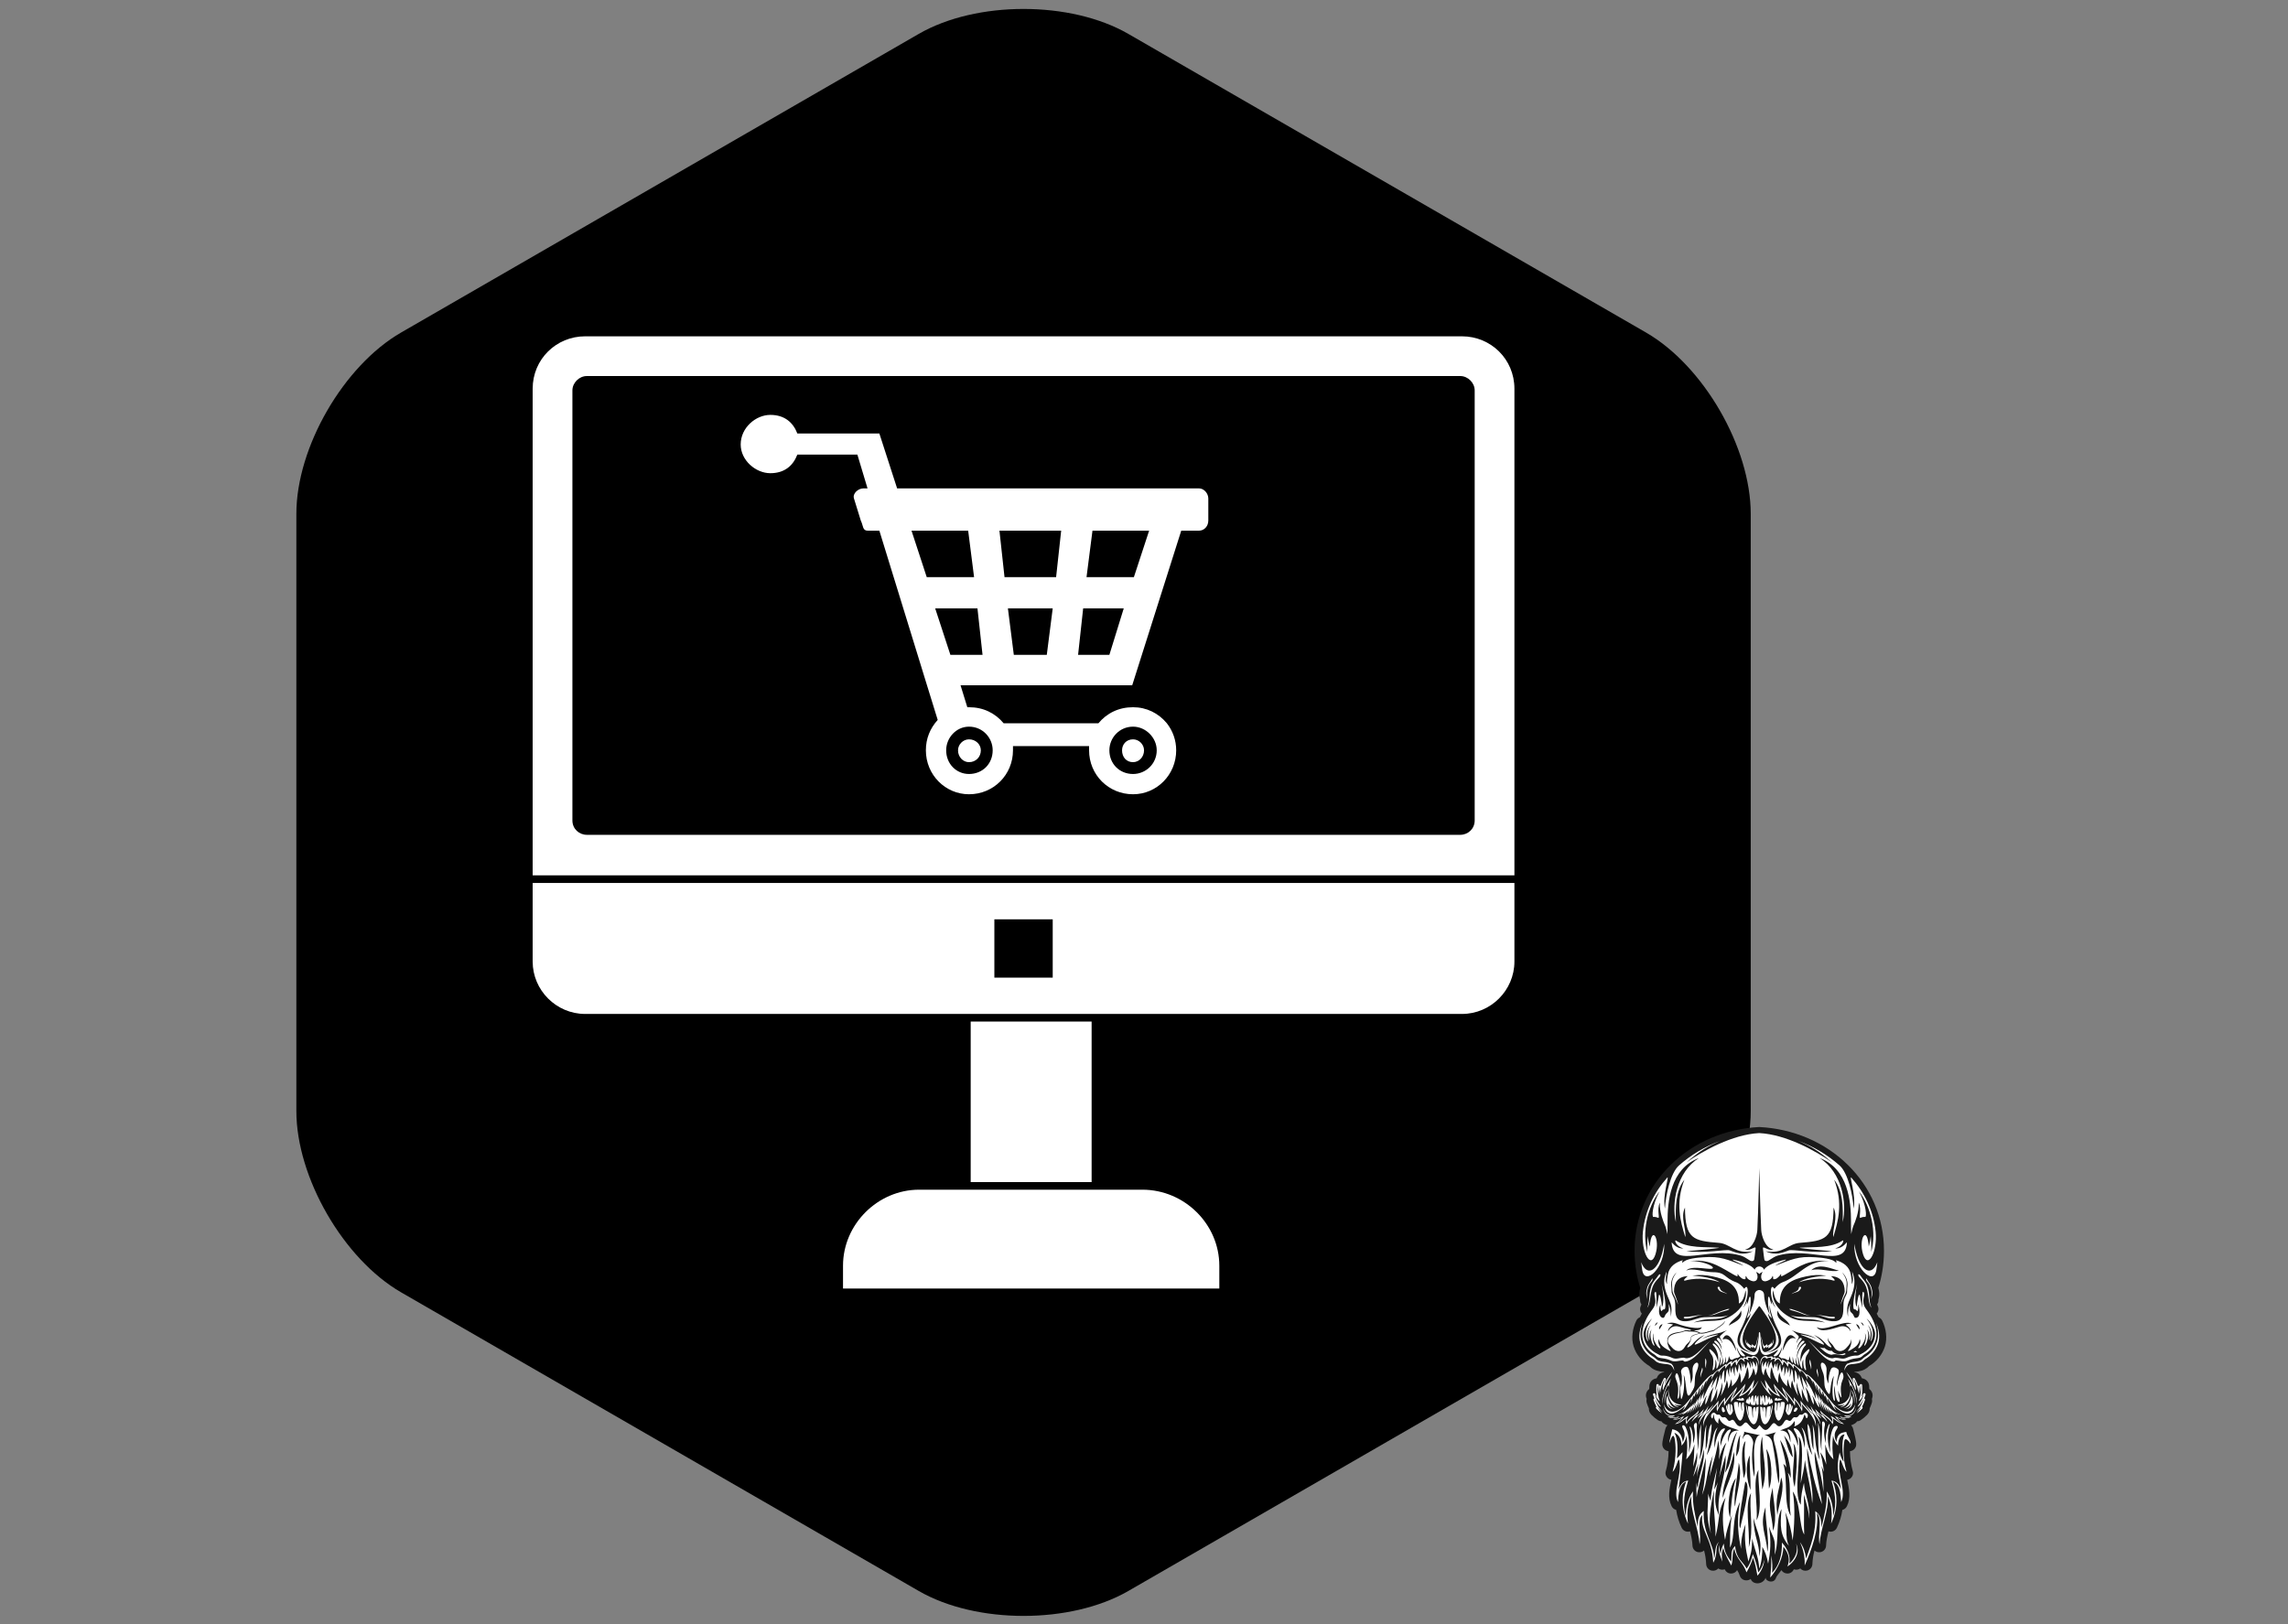 <?xml version="1.0" encoding="UTF-8"?><svg xmlns="http://www.w3.org/2000/svg" xmlns:xlink="http://www.w3.org/1999/xlink" contentScriptType="text/ecmascript" width="419.25" zoomAndPan="magnify" contentStyleType="text/css" viewBox="0 0 419.25 297.75" height="297.75" preserveAspectRatio="xMidYMid meet" version="1.0"><rect x="0" y="0" width="419.25" height="297.75" fill="#808080" stroke="none"/><defs><clipPath id="clip-0"><path d="M 54.121 1 L 320.961 1 L 320.961 297 L 54.121 297 Z M 54.121 1 " clip-rule="nonzero"/></clipPath></defs><g clip-path="url(#clip-0)"><path fill="rgb(0%, 0%, 0%)" d="M 320.801 203.645 C 320.801 215.832 312.16 230.785 301.605 236.879 L 206.75 291.617 C 196.191 297.707 178.914 297.707 168.355 291.617 L 73.504 236.879 C 62.945 230.785 54.305 215.832 54.305 203.645 L 54.305 94.176 C 54.305 81.992 62.945 67.035 73.504 60.945 L 168.355 6.211 C 178.914 0.117 196.191 0.117 206.75 6.211 L 301.605 60.945 C 312.16 67.035 320.801 81.992 320.801 94.176 L 320.801 203.645 " fill-opacity="1" fill-rule="nonzero"/></g><path fill="rgb(100%, 100%, 100%)" d="M 209.324 218.062 L 168.418 218.062 C 160.824 218.062 154.473 224.41 154.473 231.996 L 154.473 236.18 L 223.426 236.18 L 223.426 231.996 C 223.426 224.41 217.07 218.062 209.324 218.062 " fill-opacity="1" fill-rule="nonzero"/><path fill="rgb(100%, 100%, 100%)" d="M 177.867 187.242 L 177.867 216.668 L 200.027 216.668 L 200.027 187.242 L 177.867 187.242 " fill-opacity="1" fill-rule="nonzero"/><path fill="rgb(100%, 100%, 100%)" d="M 182.207 168.504 L 192.898 168.504 L 192.898 179.188 L 182.207 179.188 Z M 97.605 176.246 C 97.605 181.512 101.945 185.848 107.211 185.848 L 267.895 185.848 C 273.164 185.848 277.5 181.512 277.5 176.246 L 277.5 161.844 L 97.605 161.844 L 97.605 176.246 " fill-opacity="1" fill-rule="nonzero"/><path fill="rgb(100%, 100%, 100%)" d="M 207.617 139.699 C 208.703 139.699 209.633 138.766 209.633 137.527 C 209.633 136.445 208.703 135.516 207.617 135.516 C 206.379 135.516 205.605 136.445 205.605 137.527 C 205.605 138.766 206.379 139.699 207.617 139.699 " fill-opacity="1" fill-rule="nonzero"/><path fill="rgb(100%, 100%, 100%)" d="M 270.219 150.387 C 270.219 151.934 268.977 153.016 267.586 153.016 L 107.523 153.016 C 106.129 153.016 104.887 151.934 104.887 150.387 L 104.887 71.555 C 104.887 70.164 106.129 68.926 107.523 68.926 L 267.586 68.926 C 268.977 68.926 270.219 70.164 270.219 71.555 Z M 267.895 61.645 L 107.211 61.645 C 101.945 61.645 97.605 65.824 97.605 71.246 L 97.605 160.449 L 277.5 160.449 L 277.5 71.246 C 277.5 65.824 273.164 61.645 267.895 61.645 " fill-opacity="1" fill-rule="nonzero"/><path fill="rgb(100%, 100%, 100%)" d="M 177.559 139.699 C 178.797 139.699 179.727 138.766 179.727 137.527 C 179.727 136.445 178.797 135.516 177.559 135.516 C 176.473 135.516 175.547 136.445 175.547 137.527 C 175.547 138.766 176.473 139.699 177.559 139.699 " fill-opacity="1" fill-rule="nonzero"/><path fill="rgb(100%, 100%, 100%)" d="M 207.773 105.781 L 199.094 105.781 L 200.184 97.266 L 210.566 97.266 Z M 203.281 120.027 L 197.547 120.027 L 198.477 111.512 L 205.914 111.512 Z M 193.52 105.781 L 184.066 105.781 L 183.137 97.266 L 194.449 97.266 Z M 191.812 120.027 L 185.77 120.027 L 184.688 111.512 L 192.898 111.512 Z M 174.148 120.027 L 171.363 111.512 L 179.109 111.512 L 180.039 120.027 Z M 177.559 133.191 C 180.039 133.191 181.898 135.207 181.898 137.527 C 181.898 140.008 180.039 141.867 177.559 141.867 C 175.234 141.867 173.375 140.008 173.375 137.527 C 173.375 135.207 175.234 133.191 177.559 133.191 Z M 167.023 97.266 L 177.406 97.266 L 178.488 105.781 L 169.812 105.781 Z M 207.617 133.191 C 209.945 133.191 211.957 135.207 211.957 137.527 C 211.957 140.008 209.945 141.867 207.617 141.867 C 205.141 141.867 203.281 140.008 203.281 137.527 C 203.281 135.207 205.141 133.191 207.617 133.191 Z M 219.707 89.52 L 164.387 89.52 L 161.133 79.453 L 146.105 79.453 C 145.328 77.441 143.781 76.047 141.148 76.047 C 138.512 76.047 135.723 78.371 135.723 81.469 C 135.723 84.41 138.512 86.734 141.148 86.734 C 143.781 86.734 145.328 85.34 146.105 83.324 L 157.105 83.324 L 158.965 89.52 L 158.191 89.52 C 157.262 89.52 156.176 90.453 156.484 91.379 L 157.727 95.406 C 158.191 96.332 158.035 97.266 158.965 97.266 L 161.133 97.266 L 169.812 125.449 L 171.824 131.953 C 170.43 133.504 169.656 135.359 169.656 137.527 C 169.656 142.02 173.223 145.582 177.559 145.582 C 182.051 145.582 185.617 142.02 185.617 137.527 C 185.617 137.375 185.617 137.062 185.617 136.758 L 199.562 136.758 C 199.562 137.062 199.562 137.375 199.562 137.527 C 199.562 142.02 203.125 145.582 207.617 145.582 C 211.957 145.582 215.523 142.02 215.523 137.527 C 215.523 135.672 214.902 133.969 213.816 132.574 C 212.27 130.715 210.098 129.629 207.617 129.629 C 204.988 129.629 202.816 130.715 201.266 132.574 L 183.91 132.574 C 182.363 130.715 180.191 129.629 177.559 129.629 C 177.559 129.629 177.406 129.629 177.25 129.629 L 176.008 125.605 L 207.465 125.605 L 216.449 97.266 L 219.707 97.266 C 220.633 97.266 221.41 96.488 221.41 95.406 L 221.41 91.379 C 221.41 90.453 220.633 89.52 219.707 89.52 " fill-opacity="1" fill-rule="nonzero"/><path fill="rgb(10.199%, 10.199%, 10.199%)" d="M 311.641 276.008 C 311.645 275.879 311.648 275.75 311.656 275.621 C 311.613 275.656 311.566 275.684 311.523 275.711 C 311.535 275.824 311.547 275.934 311.562 276.047 C 311.586 276.031 311.613 276.02 311.641 276.008 " fill-opacity="1" fill-rule="evenodd"/><path fill="rgb(10.199%, 10.199%, 10.199%)" d="M 333.094 276.008 C 333.09 275.879 333.082 275.75 333.078 275.621 C 333.121 275.656 333.164 275.684 333.211 275.711 C 333.199 275.824 333.188 275.934 333.172 276.047 C 333.148 276.031 333.121 276.02 333.094 276.008 " fill-opacity="1" fill-rule="evenodd"/><path fill="rgb(10.199%, 10.199%, 10.199%)" d="M 300.77 239.082 C 300.605 238.855 300.52 238.578 300.531 238.277 C 300.535 238.184 300.523 238.16 300.496 238.066 C 300.289 237.344 300.371 236.754 300.551 236.047 C 300.242 235.07 300 234.062 299.828 233.027 C 299.621 231.801 299.516 230.543 299.516 229.266 C 299.516 223.082 302.004 217.629 306.043 213.613 C 310.383 209.297 316.238 206.887 322.344 206.574 L 322.391 206.574 C 328.496 206.887 334.352 209.297 338.691 213.613 C 342.73 217.629 345.219 223.082 345.219 229.266 C 345.219 230.543 345.113 231.801 344.906 233.027 C 344.734 234.062 344.492 235.07 344.184 236.047 C 344.367 236.754 344.445 237.344 344.238 238.066 C 344.211 238.16 344.195 238.184 344.203 238.277 C 344.219 238.578 344.125 238.855 343.961 239.082 C 343.992 239.188 344.031 239.289 344.078 239.387 C 344.305 239.855 344.219 240.395 343.887 240.766 C 344.02 240.988 344.141 241.215 344.25 241.449 C 344.523 241.562 344.754 241.773 344.895 242.059 C 345.594 243.496 345.871 245.25 345.387 246.797 C 344.906 248.32 343.863 249.57 342.492 250.387 C 342.359 250.5 342.254 250.621 342.109 250.734 C 341.805 250.961 341.473 251.129 341.109 251.234 C 340.746 251.336 340.375 251.406 340 251.445 C 339.938 251.449 339.859 251.457 339.777 251.461 C 339.793 251.484 339.805 251.504 339.824 251.523 C 340.32 251.562 340.785 251.848 341.023 252.316 C 341.082 252.422 341.133 252.527 341.188 252.637 C 341.891 252.715 342.449 253.281 342.5 253.996 C 342.516 254.195 342.523 254.395 342.531 254.594 C 343.035 254.961 343.266 255.625 343.062 256.242 C 343.043 256.301 343.023 256.355 343.004 256.414 C 343.062 256.668 343.055 256.938 342.969 257.199 C 342.859 257.527 342.738 257.848 342.594 258.16 C 342.602 258.422 342.543 258.688 342.41 258.93 C 342.387 258.973 342.359 259.016 342.336 259.059 C 342.281 259.152 342.227 259.223 342.152 259.301 C 341.785 259.68 341.383 260.016 340.945 260.309 C 340.742 260.441 340.516 260.512 340.285 260.523 C 340.188 260.676 340.055 260.812 339.887 260.914 C 339.66 261.059 339.422 261.168 339.18 261.246 C 339.367 261.414 339.508 261.641 339.566 261.902 C 339.738 262.637 340.18 264.129 340.129 264.828 C 340.082 265.438 339.621 265.914 339.012 265.988 C 339.004 265.992 338.996 265.992 338.988 265.992 C 338.992 267.234 339.176 268.516 339.496 269.648 C 339.652 270.191 339.438 270.754 338.957 271.059 C 338.809 271.152 338.648 271.211 338.484 271.238 C 338.805 272.852 339.203 274.484 338.43 276.074 C 338.258 276.426 337.949 276.668 337.594 276.754 C 337.434 277.844 337.105 278.93 336.594 280.02 C 336.328 280.59 335.691 280.875 335.086 280.695 C 335.07 280.691 335.062 280.688 335.051 280.684 C 334.828 281.559 334.633 282.48 334.609 283.289 C 334.594 283.922 334.117 284.441 333.484 284.512 C 333.105 284.555 332.746 284.43 332.484 284.191 C 332.262 285.008 332.137 285.824 332.098 286.703 C 332.07 287.273 331.68 287.738 331.125 287.871 C 330.656 287.98 330.188 287.828 329.883 287.484 C 329.59 287.688 329.215 287.766 328.844 287.676 C 328.797 287.664 328.75 287.648 328.703 287.633 C 328.691 287.656 328.676 287.684 328.664 287.707 C 328.438 288.168 327.988 288.434 327.473 288.414 C 327.027 288.395 326.645 288.164 326.426 287.793 C 326.23 288.098 325.555 288.816 325.445 289.18 C 325.09 290.332 323.539 289.898 323.531 289.16 C 323.121 290.461 321.172 290.574 320.797 289.395 C 320.543 289.605 320.207 289.703 319.855 289.664 C 319.344 289.605 318.938 289.27 318.785 288.777 C 318.672 288.418 318.504 288.098 318.305 287.793 C 318.09 288.164 317.707 288.395 317.262 288.414 C 316.746 288.434 316.293 288.168 316.07 287.707 C 316.059 287.684 316.043 287.656 316.031 287.633 C 315.988 287.648 315.938 287.664 315.891 287.676 C 315.52 287.766 315.145 287.688 314.852 287.484 C 314.547 287.828 314.078 287.98 313.609 287.871 C 313.051 287.738 312.664 287.273 312.637 286.703 C 312.594 285.824 312.473 285.008 312.25 284.191 C 311.988 284.43 311.629 284.555 311.25 284.512 C 310.617 284.441 310.141 283.922 310.125 283.289 C 310.102 282.48 309.902 281.559 309.684 280.684 C 309.672 280.688 309.66 280.691 309.648 280.695 C 309.043 280.875 308.406 280.59 308.141 280.02 C 307.629 278.93 307.301 277.844 307.141 276.754 C 306.785 276.668 306.477 276.426 306.305 276.074 C 305.531 274.484 305.93 272.852 306.25 271.238 C 306.086 271.211 305.926 271.152 305.777 271.059 C 305.297 270.754 305.082 270.191 305.238 269.648 C 305.559 268.516 305.742 267.234 305.746 265.992 C 305.738 265.992 305.73 265.992 305.723 265.988 C 305.113 265.914 304.652 265.438 304.605 264.828 C 304.555 264.129 304.996 262.637 305.164 261.902 C 305.227 261.641 305.367 261.414 305.555 261.246 C 305.312 261.168 305.074 261.059 304.844 260.914 C 304.68 260.812 304.547 260.676 304.445 260.523 C 304.219 260.512 303.992 260.441 303.789 260.309 C 303.352 260.016 302.949 259.68 302.582 259.301 C 302.508 259.223 302.453 259.152 302.398 259.059 C 302.371 259.016 302.348 258.973 302.324 258.93 C 302.188 258.688 302.129 258.422 302.141 258.16 C 301.996 257.848 301.875 257.527 301.766 257.199 C 301.68 256.938 301.672 256.668 301.73 256.414 C 301.711 256.355 301.691 256.301 301.672 256.242 C 301.469 255.625 301.695 254.961 302.203 254.594 C 302.207 254.395 302.219 254.195 302.234 253.996 C 302.285 253.281 302.844 252.715 303.547 252.637 C 303.598 252.527 303.652 252.422 303.707 252.316 C 303.949 251.848 304.414 251.562 304.91 251.523 C 304.926 251.504 304.941 251.484 304.957 251.461 C 304.875 251.457 304.797 251.449 304.73 251.445 C 304.359 251.406 303.988 251.336 303.625 251.234 C 303.262 251.129 302.926 250.961 302.625 250.734 C 302.48 250.621 302.371 250.5 302.242 250.387 C 300.871 249.57 299.824 248.32 299.348 246.797 C 298.863 245.25 299.141 243.496 299.84 242.059 C 299.98 241.773 300.211 241.562 300.484 241.449 C 300.594 241.215 300.715 240.988 300.848 240.766 C 300.516 240.395 300.43 239.855 300.656 239.387 C 300.703 239.289 300.742 239.188 300.77 239.082 " fill-opacity="1" fill-rule="evenodd"/><path fill="rgb(100%, 100%, 100%)" d="M 310.516 253.852 C 310.613 252.836 310.461 252.379 310.891 251.34 C 311.879 248.957 310.145 249.645 310.141 250.98 C 310.137 252.148 310.32 252.371 309.816 253.602 C 309.781 252.492 309.688 251.504 309.348 250.758 C 309.094 250.195 307.812 250.695 308.07 251.672 C 308.266 252.41 308.211 253.473 308.016 254.297 C 307.551 251.516 307.246 251.504 307.074 251.879 C 306.633 252.828 307.863 253.055 307.414 256.031 C 307.301 256.781 308.004 256.426 307.676 253.68 C 307.93 254.004 307.898 256.926 308.145 256.375 C 308.523 255.527 308.727 253.965 308.52 252.023 C 309.059 252.953 308.852 257.102 309.816 255.41 C 310.039 255.02 310.449 254.52 310.516 253.852 Z M 334.324 253.852 C 334.227 252.836 334.379 252.379 333.945 251.34 C 332.961 248.957 334.695 249.645 334.699 250.98 C 334.703 252.148 334.52 252.371 335.023 253.602 C 335.059 252.492 335.152 251.715 335.492 250.969 C 335.715 250.48 336.285 250.551 336.762 250.934 C 337.293 251.363 336.406 253.008 336.582 254.086 C 337.035 251.715 337.492 251.207 337.688 251.77 C 338.141 253.086 336.934 252.773 337.426 256.031 C 337.48 256.398 337.047 255.828 336.852 254.898 C 336.738 255.762 337.312 256.805 337.023 256.922 C 336.539 257.117 336.219 255.461 336.184 253.977 C 335.84 255.047 336.496 257.094 336.09 256.719 C 335.727 256.383 335.668 254.418 336.031 252.176 C 335.195 253.617 335.559 256.043 335.023 255.41 C 334.73 255.066 334.391 254.52 334.324 253.852 Z M 316.102 258.656 C 315.371 256.488 315.234 259.637 316.102 258.656 Z M 322.238 257.84 C 322.137 257.863 322.039 257.883 321.938 257.895 C 321.738 257.914 321.895 258.301 321.691 258.836 C 321.746 258.117 321.703 257.918 321.496 257.926 C 321.242 257.926 321.117 258.316 321.223 259.941 C 320.961 259.18 321.129 257.918 320.883 257.863 C 320.719 257.832 320.559 257.785 320.402 257.727 C 320.238 257.672 320.266 258.312 320.492 259.613 C 320.266 259.191 320.168 257.625 319.914 257.496 C 320.047 259.09 320.445 260.23 320.891 260.762 C 321.137 261.055 321.414 261.199 321.688 260.852 C 322.012 260.434 322.242 259.469 322.238 257.84 Z M 322.246 257.445 C 322.254 256.82 322.238 256.273 322.207 255.797 C 322.125 255.781 321.973 256.027 321.938 256.461 C 321.863 256.043 321.801 255.746 321.723 255.746 C 321.621 255.738 321.414 256.191 321.406 257.164 C 321.23 256.824 321.391 255.703 321.145 255.785 C 321.027 255.809 320.828 256.113 320.789 256.559 C 320.617 256.406 320.746 255.895 320.566 256.004 C 320.484 256.051 320.379 256.258 320.32 256.734 C 320.219 256.551 320.301 256.18 320.164 256.375 C 320.02 256.578 319.934 256.816 319.906 257.059 C 320.094 257.188 320.297 257.277 320.496 257.367 C 320.707 257.457 320.598 257.039 320.719 256.91 C 320.727 257.219 320.898 257.488 320.984 257.504 C 321.121 257.527 321.262 257.543 321.398 257.547 C 321.605 257.551 321.75 257.441 321.766 256.613 C 321.863 256.766 321.754 257.531 321.996 257.504 C 322.082 257.492 322.164 257.469 322.246 257.445 Z M 318.156 256.523 C 318.594 256.719 319.07 256.762 319.566 256.68 C 319.594 256.375 319.477 256.227 319.207 256.219 C 319.148 256.219 319.023 256.312 318.984 256.516 C 318.879 256.492 318.945 256.262 318.809 256.281 C 318.648 256.305 318.602 256.371 318.602 256.465 C 318.566 256.477 318.535 256.371 318.5 256.383 C 318.395 256.422 318.281 256.469 318.156 256.523 Z M 317.719 257.301 C 317.797 258.613 318.125 259.562 318.453 260.059 C 318.602 260.285 318.82 260.543 319.066 260.281 C 319.316 260.02 319.531 259.371 319.641 258.281 C 319.582 257.895 319.523 257.457 319.535 257.066 C 319.461 257.078 319.387 257.086 319.312 257.09 C 319.133 257.102 319.133 258.074 319.227 258.605 C 318.965 258.324 319.109 257.094 318.91 257.086 C 318.859 257.086 318.809 257.078 318.762 257.07 C 318.543 257.043 318.629 257.648 318.602 258.035 C 318.477 257.672 318.527 257.047 318.406 257.004 C 317.941 256.883 317.699 256.992 317.719 257.301 Z M 313.492 257.051 C 313.949 256.523 314.379 255.516 314.648 254.5 C 314.699 255.402 314.652 256.059 314.43 256.746 C 315.035 255.559 315.344 254.727 315.582 253.375 C 315.68 254.164 315.559 254.941 315.32 255.879 C 315.766 255.086 316.293 253.969 316.418 252.969 C 316.633 253.523 316.688 254.125 316.586 254.539 C 316.957 254.098 317.117 253.461 317.188 252.785 C 317.363 253.234 317.398 253.727 317.332 254.109 C 318.043 253.523 318.633 252.672 318.742 251.562 C 318.961 252.039 319.039 252.926 318.988 253.473 C 319.586 252.719 319.961 251.797 320.176 250.555 C 320.453 251.238 320.516 252.25 320.375 252.781 C 320.84 252.324 321.16 251.648 321.27 250.758 C 321.465 251.129 321.621 251.543 321.621 252.113 C 322.234 251.293 322.129 249.93 321.758 249.508 C 321.844 249.949 321.812 250.297 321.719 250.555 C 321.613 250.09 321.492 249.816 321.121 249.508 C 321.203 249.855 321.227 250.246 321.094 250.609 C 321.066 250.125 320.879 249.742 320.664 249.465 C 320.773 249.758 320.867 250.281 320.75 250.812 C 320.691 250.273 320.449 249.836 320.23 249.578 C 320.18 249.965 320.082 250.395 319.836 250.867 C 319.793 250.43 319.699 250.145 319.516 249.895 C 319.52 250.152 319.445 250.445 319.285 250.645 C 319.336 250.246 319.27 249.992 319.062 249.805 C 319.203 250.363 319.051 250.664 319.047 251.359 C 318.773 250.828 318.895 250.297 318.555 250.027 C 318.664 250.387 318.535 250.93 318.32 251.633 C 318.273 251.016 318.039 250.719 317.961 250.398 C 317.852 250.883 317.816 251.457 317.895 252.277 C 317.699 251.719 317.57 251.062 317.496 250.555 C 317.34 250.98 317.27 251.238 317.262 251.727 C 317.102 251.297 317.02 251.043 316.992 250.566 C 316.855 251.031 316.797 251.574 316.879 252.418 C 316.707 251.922 316.59 251.344 316.527 250.898 C 316.109 251.59 316.383 252.852 315.949 253.516 C 316.047 252.527 315.859 251.727 315.992 251.109 C 315.465 251.59 315.617 252.363 315.27 252.926 C 315.332 252.441 315.191 252.203 315.191 251.859 C 315.008 252.609 314.559 254.355 314.191 254.914 C 314.375 254.297 314.648 252.805 314.707 252.238 C 314.391 252.898 313.871 253.664 313.566 254.508 C 313.648 253.941 313.844 253.363 313.992 252.852 C 313.004 254.141 312.566 255.223 312.078 256.453 C 312.105 255.828 312.156 255.379 312.309 254.973 C 312.035 255.527 311.691 256.141 311.484 256.809 C 311.527 256.387 311.625 255.961 311.723 255.559 C 311.469 256.031 311.176 256.551 310.992 257.105 C 311.02 256.828 311.078 256.551 311.145 256.277 C 310.898 256.734 310.621 257.23 310.445 257.762 C 310.469 257.523 310.516 257.281 310.57 257.047 C 310.422 257.301 310.266 257.566 310.113 257.84 C 310.199 257.621 310.281 257.41 310.352 257.207 C 310.148 257.492 309.91 257.793 309.676 258.113 C 309.781 257.922 309.875 257.742 309.953 257.57 C 309.262 258.441 308.508 258.977 307.391 259.316 C 307.773 259.281 308.164 259.145 308.613 258.961 C 308.449 259.098 308.309 259.211 308.184 259.301 C 308.645 259.172 309.039 258.875 309.508 258.477 C 309.34 258.742 309.207 258.941 309.078 259.098 C 309.41 258.852 309.684 258.5 309.984 258.062 C 309.84 258.508 309.738 258.793 309.594 259.008 C 309.883 258.703 310.164 258.129 310.395 257.641 C 310.332 258.066 310.207 258.531 310.117 258.762 C 310.363 258.41 310.645 257.719 310.836 257.211 C 310.789 257.672 310.652 258.254 310.566 258.508 C 310.742 258.152 311.098 257.355 311.309 256.691 C 311.258 257.312 311.039 258.023 310.98 258.285 C 311.219 257.676 311.391 257.285 311.738 256.719 C 311.547 257.246 311.473 257.645 311.449 257.957 C 311.961 257.582 312.188 256.543 312.766 255.742 C 312.48 256.562 312.453 257.016 312.473 257.457 C 313.086 256.625 313.074 255.289 314.078 254.207 C 313.703 254.879 313.531 256.398 313.492 257.051 Z M 309.898 256.375 C 310.008 256.25 309.953 256.754 309.688 257.156 C 310.098 256.777 310.156 256.02 310.32 255.816 C 310.426 255.684 310.445 255.895 310.359 256.176 C 310.621 255.789 310.605 255.383 310.879 255.066 C 310.98 254.945 310.953 255.203 310.836 255.707 C 311.336 255.227 311.285 254.52 311.422 254.441 C 311.57 254.348 311.559 255.082 311.16 255.758 C 311.566 255.324 311.875 253.922 311.973 253.809 C 312.086 253.684 312.078 254.336 311.777 254.934 C 312.23 254.293 312.262 253.5 312.66 253.094 C 312.797 252.953 312.645 253.297 312.57 253.715 C 312.977 252.531 313.453 252.258 313.617 252.156 C 313.867 252.004 313.57 252.543 313.602 252.859 C 313.77 252.438 314.348 251.363 314.836 251.23 C 315.008 251.184 314.832 251.539 314.914 251.578 C 315.254 251.012 315.727 250.523 316.141 250.293 C 316.191 250.262 316.055 250.73 316.219 250.836 C 316.414 250.305 316.859 249.996 317.008 249.918 C 317.156 249.836 317.074 250.273 317.25 250.523 C 317.383 250.215 317.613 249.781 317.941 249.59 C 318.102 249.492 317.996 250.066 318.215 250.273 C 318.375 249.781 318.594 249.395 318.926 249.137 C 319.078 249.02 319.422 249.301 319.684 249.652 C 319.766 249.441 319.422 249.008 319.727 249.035 C 319.918 249.051 320.207 249.152 320.395 249.387 C 320.402 249.207 320.172 248.93 320.301 248.871 C 320.5 248.785 321.023 248.934 321.219 249.066 C 321.07 248.676 322.203 248.41 322.242 250.414 C 322.34 249.797 322.324 248.848 321.488 248.566 C 321.246 248.484 321.039 248.613 320.891 248.75 C 320.691 248.707 320.297 248.605 320.117 248.629 C 319.984 248.645 319.996 248.781 320.004 248.867 C 319.871 248.828 319.621 248.789 319.535 248.801 C 319.391 248.82 319.43 248.918 319.402 249.082 C 319.266 248.953 319.117 248.793 318.93 248.926 C 318.641 249.121 318.402 249.398 318.273 249.668 C 318.254 249.492 318.246 249.297 318.344 249.172 C 318.141 249.246 317.688 249.422 317.336 249.898 C 317.258 249.758 317.469 249.449 317.312 249.5 C 316.961 249.617 316.695 249.785 316.297 250.289 C 316.258 250.234 316.418 250.031 316.383 250.004 C 316.258 249.895 315.27 250.805 315.055 250.941 C 314.66 251.141 314.254 251.469 313.855 251.934 C 313.078 251.734 309.859 256.258 309.242 256.93 C 308.008 258.488 305.824 259.906 304.848 257.348 C 305.402 260.234 307.453 258.875 308.602 257.828 C 308.77 257.676 308.844 257.758 308.312 258.566 C 309.051 257.977 309.332 257.035 309.898 256.375 Z M 314.758 236.133 C 315.09 236.941 315.805 236.77 316.48 237.195 C 316.137 236.781 315.191 236.84 315.102 235.918 C 314.781 235.773 314.668 235.91 314.758 236.133 Z M 308.824 241.676 C 310.133 241.695 310.758 241.113 311.969 241.004 C 310.73 241.047 309.934 241.395 308.688 241.371 C 308.348 241.473 308.59 241.672 308.824 241.676 Z M 316.48 240.168 C 313.961 240.852 314.605 241 312.965 241.145 C 314.332 240.922 314.039 240.715 316.504 239.949 C 317.09 239.809 316.895 240.055 316.48 240.168 Z M 321.145 247.969 C 316.148 246.434 320.82 242.332 320.793 240.656 C 320.746 240.84 320.562 241.168 320.301 241.453 C 319.695 242.117 320.707 240.574 320.473 239.164 C 320.469 240.078 319.793 242.145 318.984 243.688 C 318.07 245.434 317.754 247.355 321.145 247.969 Z M 303.762 233.949 C 303.57 234.309 302.879 234.879 302.586 235.762 C 302.051 237.363 302.387 238.559 301.824 239.723 C 302.453 238.973 302.281 237.383 302.801 235.93 C 303.184 234.863 303.965 234.289 304.16 233.98 C 304.445 233.352 303.996 233.504 303.762 233.949 Z M 302.574 234.668 C 302.438 234.988 302.035 235.285 301.824 236.066 C 301.445 237.496 301.863 237.344 301.824 238.133 C 301.965 237.359 301.594 237.422 301.961 236.129 C 302.234 235.18 302.613 235.004 302.754 234.73 C 302.957 234.172 302.742 234.27 302.574 234.668 Z M 315.641 245.523 C 316.867 245.074 317.512 246.238 318.148 247.664 C 318.031 246.27 316.504 243.336 315.641 245.523 Z M 319.008 240.191 C 318.789 241.312 317.086 241.973 316.789 242.977 C 317.371 242.504 319.551 241.93 319.008 240.191 Z M 304.617 242.707 C 303.918 242.875 303.934 243.848 304.102 243.609 C 304.133 243.566 304.738 242.68 304.617 242.707 Z M 303.773 242.398 C 303.363 242.375 303.082 243.277 303.41 242.887 C 303.594 242.668 303.773 242.398 303.773 242.398 Z M 329.379 258.238 C 329.254 258.504 328.973 259.012 328.66 258.656 C 329.023 257.574 329.438 258.125 329.379 258.238 Z M 322.523 257.84 C 322.621 257.863 322.723 257.883 322.824 257.895 C 323.023 257.914 322.867 258.301 323.07 258.836 C 323.012 258.117 323.059 257.918 323.266 257.926 C 323.52 257.926 323.645 258.316 323.539 259.941 C 323.797 259.18 323.633 257.918 323.883 257.863 C 324.043 257.832 324.203 257.785 324.359 257.727 C 324.52 257.672 324.492 258.312 324.27 259.613 C 324.496 259.191 324.59 257.625 324.848 257.496 C 324.715 259.09 324.312 260.23 323.871 260.762 C 323.625 261.055 323.348 261.199 323.074 260.852 C 322.75 260.434 322.52 259.469 322.523 257.84 Z M 322.516 257.445 C 322.508 256.82 322.523 256.273 322.555 255.797 C 322.637 255.781 322.789 256.027 322.824 256.461 C 322.898 256.043 322.961 255.746 323.039 255.746 C 323.141 255.738 323.348 256.191 323.355 257.164 C 323.531 256.824 323.371 255.703 323.617 255.785 C 323.73 255.809 323.934 256.113 323.973 256.559 C 324.141 256.406 324.012 255.895 324.195 256.004 C 324.277 256.051 324.383 256.258 324.441 256.734 C 324.543 256.551 324.461 256.18 324.598 256.375 C 324.742 256.578 324.828 256.816 324.852 257.059 C 324.668 257.188 324.465 257.277 324.266 257.367 C 324.051 257.457 324.164 257.039 324.043 256.91 C 324.035 257.219 323.863 257.488 323.773 257.504 C 323.641 257.527 323.5 257.543 323.359 257.547 C 323.156 257.551 323.012 257.441 322.996 256.613 C 322.898 256.766 323.008 257.531 322.766 257.504 C 322.68 257.492 322.598 257.469 322.516 257.445 Z M 326.602 256.523 C 326.164 256.719 325.691 256.762 325.195 256.68 C 325.168 256.375 325.285 256.227 325.551 256.219 C 325.609 256.219 325.738 256.312 325.773 256.516 C 325.879 256.492 325.816 256.262 325.953 256.281 C 326.113 256.305 326.16 256.371 326.16 256.465 C 326.195 256.477 326.227 256.371 326.262 256.383 C 326.367 256.422 326.48 256.469 326.602 256.523 Z M 327.043 257.301 C 326.965 258.613 326.637 259.562 326.309 260.059 C 326.16 260.285 325.941 260.543 325.695 260.281 C 325.445 260.02 325.234 259.371 325.121 258.281 C 325.18 257.895 325.238 257.457 325.227 257.066 C 325.301 257.078 325.375 257.086 325.449 257.09 C 325.629 257.102 325.629 258.074 325.535 258.605 C 325.797 258.324 325.652 257.094 325.848 257.086 C 325.898 257.086 325.953 257.078 326.004 257.07 C 326.215 257.043 326.133 257.648 326.156 258.035 C 326.285 257.672 326.234 257.047 326.355 257.004 C 326.82 256.883 327.059 256.992 327.043 257.301 Z M 330 236.133 C 329.672 236.941 328.957 236.77 328.281 237.195 C 328.621 236.781 329.57 236.84 329.656 235.918 C 329.98 235.773 330.094 235.91 330 236.133 Z M 335.938 241.676 C 334.625 241.695 334.004 241.113 332.793 241.004 C 334.027 241.047 334.828 241.395 336.074 241.371 C 336.41 241.473 336.168 241.672 335.938 241.676 Z M 328.281 240.168 C 330.801 240.852 330.156 241 331.797 241.145 C 330.43 240.922 330.723 240.715 328.258 239.949 C 327.672 239.809 327.863 240.055 328.281 240.168 Z M 341 233.949 C 341.191 234.309 341.879 234.879 342.176 235.762 C 342.711 237.363 342.375 238.559 342.938 239.723 C 342.305 238.973 342.48 237.383 341.961 235.93 C 341.578 234.863 340.797 234.289 340.602 233.98 C 340.312 233.352 340.762 233.504 341 233.949 Z M 342.188 234.668 C 342.324 234.988 342.727 235.285 342.938 236.066 C 343.312 237.496 342.898 237.344 342.938 238.133 C 342.797 237.359 343.168 237.422 342.801 236.129 C 342.527 235.18 342.148 235.004 342.008 234.73 C 341.805 234.172 342.02 234.27 342.188 234.668 Z M 328.457 258.051 C 328.363 258.461 328.246 258.781 328.117 259.012 C 327.691 259.793 327.379 259.121 327.211 258.602 C 327.211 258.602 327.281 258.34 327.293 257.977 C 327.305 257.637 327.438 257.434 327.613 257.348 C 327.758 257.266 327.703 257.938 327.59 258.914 C 327.762 258.535 327.777 257.297 327.898 257.309 C 327.973 257.316 328.047 257.34 328.117 257.379 C 328.27 257.477 328.184 257.91 328.082 258.543 C 328.254 258.117 328.27 257.461 328.387 257.594 C 328.477 257.715 328.504 257.863 328.457 258.051 Z M 306.977 239.219 C 307.008 240.645 306.785 242.328 309.07 242.168 C 310.215 242.086 311.137 241.512 312.246 241.441 C 313.883 241.34 315.508 241.5 316.684 241.082 C 314.324 242.34 313.598 241.207 310.328 242.406 C 313.648 241.758 315.055 242.641 317.465 241.02 C 319.133 239.898 320.207 238.16 319.863 236.496 C 319.621 237.793 319.285 238.637 318.629 238.922 C 318.75 235.508 316.367 234.473 313.785 233.949 C 312.477 233.684 311.566 233.613 310.113 233.805 C 311.832 233.949 313.938 234.234 315.148 235.035 C 313.125 234.391 311.238 234.199 309.234 234.598 C 308.766 234.766 308.008 234.941 309.254 233.906 C 307.508 233.98 306.734 235.055 306.742 236.719 C 306.746 237.027 307.047 237.543 307.117 237.848 C 307.227 238.312 307.488 238.711 307.453 239.133 C 307.363 238.617 307.121 238.316 306.969 237.879 C 306.844 237.523 306.602 237.215 306.512 236.848 C 306.41 236.438 306.453 236.094 306.398 235.699 C 306.242 234.512 306.852 233.742 307.207 233.242 C 306.613 233.766 306.117 234.711 306.242 235.699 C 306.316 236.293 306.285 236.797 306.312 236.898 C 306.422 237.344 306.656 237.664 306.816 238.09 C 306.914 238.352 306.953 238.668 306.969 239 Z M 332.895 243.254 C 333.562 244.359 335.652 243.594 337.125 243.16 C 337.758 242.977 338.621 243.078 339.086 243.996 C 339.191 243.312 338.047 242.82 338.238 242.762 C 338.586 242.664 338.949 242.594 339.309 242.613 C 337.855 241.863 334.441 244.164 332.895 243.254 Z M 327.293 241.02 C 329.707 242.641 331.113 241.758 334.434 242.406 C 331.164 241.207 330.438 242.34 328.078 241.082 C 329.254 241.5 330.879 241.34 332.516 241.441 C 333.625 241.512 334.547 242.086 335.691 242.168 C 337.426 242.289 337.766 241.41 337.777 239.758 L 337.781 239.543 C 337.785 239.012 337.793 238.492 337.945 238.09 C 338.102 237.664 338.34 237.344 338.449 236.898 C 338.473 236.797 338.445 236.293 338.52 235.699 C 338.645 234.711 338.148 233.766 337.555 233.242 C 337.906 233.742 338.52 234.512 338.359 235.699 C 338.309 236.094 338.352 236.438 338.25 236.848 C 338.16 237.215 337.914 237.523 337.793 237.879 C 337.641 238.316 337.398 238.617 337.309 239.133 C 337.27 238.711 337.531 238.312 337.645 237.848 C 337.715 237.543 338.016 237.027 338.02 236.719 C 338.027 235.055 337.254 233.98 335.508 233.906 C 336.754 234.941 335.996 234.766 335.527 234.598 C 333.523 234.199 331.637 234.391 329.613 235.035 C 330.824 234.234 332.93 233.949 334.648 233.805 C 333.195 233.613 332.281 233.684 330.977 233.949 C 328.391 234.473 326.012 235.508 326.133 238.922 C 325.477 238.637 325.137 237.793 324.895 236.496 C 324.52 238.324 325.836 240.039 327.293 241.02 Z M 325.754 240.191 C 325.211 241.93 327.391 242.504 327.973 242.977 C 327.668 241.949 325.977 241.324 325.754 240.191 Z M 322.527 236.465 C 322.965 236.57 323.242 236.883 323.254 237.375 C 323.273 238.316 323.648 239.711 324.289 240.93 C 323.953 239.664 323.953 238.676 323.98 237.914 C 323.992 237.586 324.215 237.625 324.277 237.938 C 324.348 238.289 324.488 238.863 324.684 239.113 C 324.637 238.852 324.621 238.688 324.598 238.422 C 324.715 238.707 324.984 239.262 325.332 239.691 C 325.164 239.344 324.766 238.578 324.605 237.695 C 324.391 236.508 324.496 235.277 325.152 236.227 C 325.562 235.676 326.172 235.199 326.602 235.043 C 329.641 233.949 331.02 231.004 335.078 231.129 C 331.559 230.793 329.648 232.137 327.633 233.312 C 327.316 233.5 327 233.688 326.668 233.848 C 326.16 234.09 326.465 233.676 326.344 233.516 C 326.082 233.945 325.605 234.332 325.426 234.398 C 324.562 234.699 325.109 234.082 324.793 233.863 C 324.688 234.5 323.824 234.809 323.559 234.84 C 322.562 234.953 322.531 233.742 323.008 233.129 C 322.75 233.207 322.555 233.32 322.379 233.52 C 322.207 233.32 322.008 233.207 321.754 233.129 C 322.23 233.742 322.199 234.953 321.203 234.84 C 320.934 234.809 320.07 234.5 319.965 233.863 C 319.652 234.082 320.199 234.699 319.336 234.398 C 319.156 234.332 318.676 233.945 318.418 233.516 C 318.297 233.676 318.602 234.09 318.09 233.848 C 317.758 233.688 317.445 233.5 317.129 233.312 C 314.609 231.844 312.977 230.812 309.684 231.129 C 311.574 231.07 313.805 231.906 313.867 232.348 C 313.973 233.066 309.996 231.695 308.961 232.906 C 310.145 232.285 312.164 233.184 313.852 233.184 C 316.281 233.184 315.855 234.215 318.16 235.043 C 318.59 235.199 319.199 235.676 319.609 236.227 C 320.262 235.277 320.371 236.508 320.152 237.695 C 319.996 238.578 319.598 239.344 319.43 239.691 C 319.777 239.262 320.047 238.707 320.164 238.422 C 320.141 238.688 320.125 238.852 320.078 239.113 C 320.273 238.863 320.414 238.289 320.484 237.938 C 320.547 237.625 320.77 237.586 320.781 237.914 C 320.809 238.676 320.809 239.664 320.473 240.93 C 321.109 239.711 321.488 238.316 321.508 237.375 C 321.516 236.855 321.828 236.535 322.312 236.445 Z M 340.988 242.398 C 340.988 242.398 341.164 242.668 341.348 242.887 C 341.676 243.277 341.391 242.375 340.988 242.398 Z M 340.141 242.707 C 340.023 242.68 340.629 243.566 340.656 243.609 C 340.828 243.848 340.836 242.871 340.141 242.707 Z M 309.828 245.215 C 309.828 245.949 309.086 246.188 308.742 246.844 C 308.18 247.914 307.086 247.863 306.363 246.984 C 305.934 246.461 305.449 246.191 305.645 245.461 C 305.906 244.473 307.414 244.375 308.137 244.195 C 308.387 244.137 308.586 244.02 308.855 243.988 C 309.094 243.961 309.328 244.059 309.562 244.059 C 310.25 244.059 310.902 244.09 311.348 244.359 C 311.316 244.469 309.828 244.609 309.828 245.215 Z M 340.488 239.066 C 340.543 239.668 340.496 240.043 340.395 240.246 C 340.289 240.453 340.211 240.141 340.047 240.035 C 339.91 239.953 339.703 240.121 339.641 239.785 C 339.516 239.129 339.617 237.84 340.305 235.316 C 339.602 238.621 340.211 239.684 340.227 239.465 C 340.293 238.613 340.562 237.055 340.766 237.348 C 340.852 237.469 340.715 237.422 341.242 239.684 C 341.238 238.543 341.156 236.551 341.438 236.793 C 342 237.27 340.824 238.43 341.918 239.91 C 342.461 240.645 342.906 241.305 343.188 241.961 C 344.629 244.922 343.484 247.16 341.664 248.227 C 341.348 248.41 341.18 248.73 340.824 248.832 C 340.586 248.898 340.336 248.949 340.078 248.973 C 339.523 249.031 339.012 249.191 338.543 249.395 C 337.848 249.703 337.066 249.367 336.465 249.363 C 336.25 249.363 336.184 249.598 336 249.578 C 334.285 249.391 332.969 247.289 331.25 245.648 C 332.883 247.051 333.844 248.395 335.055 248.82 C 335.902 249.117 335.977 248.859 336.293 248.855 C 336.891 248.848 337.637 249.207 338.297 248.906 C 338.809 248.676 339.34 248.508 339.883 248.477 C 340.133 248.461 340.387 248.504 340.613 248.398 C 340.855 248.285 341.227 248.086 341.449 247.949 C 342.672 247.195 343.664 245.93 343.586 244.363 C 343.512 243.441 342.707 242.254 342.039 241.664 C 342.773 242.637 343.133 243.391 343.176 244.34 C 343.195 244.711 343.125 245.141 342.996 245.492 C 342.93 245.688 342.594 246.172 342.82 245.543 C 343.141 244.656 342.93 243.52 342.242 242.863 C 342.965 243.832 342.797 244.941 342.633 245.422 C 342.535 245.707 342.465 245.688 342.516 245.402 C 342.625 244.789 342.461 244.121 342.117 243.656 C 342.414 244.375 342.395 245.078 342.125 245.82 C 341.938 246.527 341.383 247.082 341.707 246.234 C 341.938 245.629 341.98 244.93 341.746 244.371 C 341.867 245.141 341.738 245.699 341.312 246.355 C 340.938 247.121 340.164 247.523 340.688 246.621 C 340.926 246.203 340.938 245.785 340.766 245.422 C 340.672 246.156 340.355 246.613 339.77 247.02 C 338.707 247.758 338.504 247.734 338.684 247.473 C 339.066 246.91 339.395 246.184 339.156 245.422 C 339.211 246.188 338.832 246.457 338.398 246.984 C 337.676 247.863 336.582 247.914 336.02 246.844 C 335.664 246.172 335.004 245.941 334.906 245.176 C 334.84 245.754 335.172 246.176 335.496 246.672 C 335.891 247.277 335.047 246.824 334.719 246.469 C 334.117 245.816 333.594 245.164 332.371 244.691 C 333.527 245.41 334.766 246.711 333.984 246.414 C 333.098 246.078 332.191 245.516 330.969 245.047 C 330.562 244.891 329.199 244.426 330.523 244.691 C 331.164 244.816 332.195 245.066 332.898 245.406 C 331.598 244.566 329.781 244.395 329.387 244.238 C 329.047 244.105 328.672 243.945 328.309 243.848 C 328.812 244.094 329.148 244.504 329.531 244.848 C 329.625 244.934 329.641 245.121 329.496 245.352 C 329.32 245.625 329.188 245.957 329.156 246.234 C 329.277 245.926 329.449 245.586 329.699 245.336 C 329.902 245.129 330.434 245.234 329.984 245.73 C 329.621 246.129 329.289 246.66 329.285 247.422 C 329.48 246.648 329.781 246.176 330.227 245.832 C 330.449 245.656 330.934 245.77 330.43 246.195 C 329.914 246.629 329.121 247.695 329.27 249.176 C 329.336 247.582 330.121 246.672 330.672 246.312 C 331 246.098 330.93 246.508 330.852 246.57 C 330.105 247.336 329.797 248.547 329.93 249.703 C 330.09 248.789 330.441 248.219 330.781 247.859 C 331.992 246.578 331.512 247.824 331.133 248.309 C 330.691 248.875 330.773 249.977 330.918 250.816 C 331.023 251.438 330.723 251.094 330.598 250.762 C 330.422 250.289 330.43 249.711 330.418 249.184 C 330.258 249.504 330.191 249.949 330.234 250.375 C 330.344 251.43 329.93 250.5 329.805 250.121 C 329.656 249.68 329.586 249.145 329.512 248.652 C 329.426 249.07 329.484 249.605 329.562 250.098 C 329.625 250.492 329.484 250.285 329.332 249.961 C 329.16 249.598 329.062 249.141 329.043 248.801 C 328.98 249.102 328.992 249.496 329.074 249.852 C 329.207 250.422 328.762 249.848 328.684 249.578 C 328.602 249.289 328.555 248.953 328.508 248.645 C 328.453 248.898 328.457 249.219 328.516 249.52 C 328.629 250.137 328.172 249.543 328.094 249.277 C 328.031 249.051 327.996 248.793 327.957 248.551 C 327.82 249.039 327.883 249.586 327.363 249.195 C 327.121 249.016 326.773 248.934 326.398 248.965 C 326.277 248.824 326.133 248.738 325.965 248.68 C 325.797 248.625 326.539 247.801 326.508 246.887 C 326.203 247.957 325.664 248.621 325.184 248.605 C 324.586 248.586 325.527 248.078 325.84 247.363 C 323.555 248.777 322.586 248.902 322.414 246.402 C 322.238 248.93 321.207 248.777 318.922 247.363 C 319.234 248.078 320.176 248.586 319.578 248.605 C 319.098 248.621 318.559 247.957 318.254 246.887 C 318.219 247.801 319.082 248.609 318.797 248.68 C 318.691 248.707 318.57 248.789 318.438 248.898 C 318.16 248.875 317.773 249.012 317.641 249.113 C 317.172 249.48 316.941 249.039 316.805 248.551 C 316.766 248.793 316.73 249.051 316.668 249.277 C 316.59 249.543 316.133 250.137 316.246 249.52 C 316.301 249.219 316.305 248.898 316.254 248.645 C 316.203 248.953 316.16 249.289 316.078 249.578 C 316 249.848 315.551 250.422 315.688 249.852 C 315.77 249.496 315.781 249.102 315.719 248.801 C 315.699 249.141 315.598 249.598 315.43 249.961 C 315.273 250.285 315.137 250.492 315.199 250.098 C 315.273 249.605 315.336 249.07 315.25 248.652 C 315.172 249.145 315.102 249.68 314.957 250.121 C 314.832 250.5 314.418 251.43 314.527 250.375 C 314.57 249.949 314.504 249.504 314.344 249.184 C 314.332 249.711 314.34 250.289 314.164 250.762 C 314.039 251.094 313.734 251.438 313.844 250.816 C 313.984 249.977 314.07 248.875 313.629 248.309 C 313.25 247.824 312.77 246.578 313.98 247.859 C 314.32 248.219 314.668 248.789 314.832 249.703 C 314.965 248.547 314.652 247.336 313.91 246.57 C 313.832 246.508 313.762 246.098 314.09 246.312 C 314.641 246.672 315.426 247.582 315.492 249.176 C 315.641 247.695 314.848 246.629 314.332 246.195 C 313.828 245.77 314.312 245.656 314.535 245.832 C 314.977 246.176 315.281 246.648 315.477 247.422 C 315.473 246.66 315.141 246.129 314.777 245.73 C 314.328 245.234 314.859 245.129 315.062 245.336 C 315.312 245.586 315.48 245.926 315.605 246.234 C 315.574 245.957 315.441 245.625 315.266 245.352 C 315.121 245.121 315.137 244.934 315.23 244.848 C 315.613 244.504 315.949 244.094 316.453 243.848 C 316.09 243.945 315.715 244.105 315.371 244.238 C 314.977 244.395 313.164 244.566 311.863 245.406 C 312.57 245.066 313.598 244.816 314.238 244.691 C 315.562 244.426 314.199 244.891 313.793 245.047 C 312.57 245.516 311.664 246.078 310.777 246.414 C 309.996 246.711 311.234 245.41 312.391 244.691 C 311.168 245.164 310.645 245.816 310.043 246.469 C 309.715 246.824 308.871 247.277 309.266 246.672 C 309.582 246.18 309.867 245.789 309.883 245.219 C 309.898 244.727 311.441 244.469 311.473 244.422 C 311.969 244.523 312.629 244.344 313.273 244.137 C 313.555 244.051 313.809 244.055 314.082 243.926 C 314.145 243.895 314.402 243.656 314.738 243.441 C 315.309 243.086 316.055 242.621 316.117 242.027 C 315.98 242.461 315.367 242.922 314.684 243.348 C 314.457 243.488 314.289 243.664 314.035 243.781 C 313.812 243.887 313.559 243.875 313.328 243.953 C 312.645 244.188 311.984 244.383 311.48 244.262 C 311.258 244.109 311.074 244.031 310.758 243.98 C 310.227 243.895 310.496 243.84 310.883 243.82 C 311.375 243.797 311.676 243.641 311.867 243.254 C 311.191 243.652 308.934 243.254 307.289 242.625 C 306.539 242.336 305.816 242.422 305.449 242.613 C 305.812 242.594 306.176 242.664 306.523 242.762 C 306.715 242.82 305.57 243.312 305.676 243.996 C 306.141 243.078 307.004 242.977 307.633 243.16 C 308.25 243.34 308.844 243.512 309.523 243.645 C 309.969 243.734 309.902 243.902 309.656 243.871 C 309.371 243.832 309.137 243.801 308.848 243.832 C 308.781 243.84 308.48 243.988 308.109 244.082 C 307.484 244.242 305.75 244.203 305.531 245.469 C 305.531 245.465 305.34 246.391 306.078 247.473 C 306.254 247.734 306.055 247.758 304.988 247.02 C 304.406 246.613 304.09 246.156 303.996 245.422 C 303.82 245.785 303.832 246.203 304.074 246.621 C 304.598 247.523 303.824 247.121 303.449 246.355 C 303.02 245.699 302.891 245.141 303.016 244.371 C 302.781 244.93 302.824 245.629 303.055 246.234 C 303.375 247.082 302.82 246.527 302.633 245.82 C 302.371 245.078 302.348 244.375 302.641 243.656 C 302.297 244.121 302.133 244.789 302.246 245.402 C 302.297 245.688 302.223 245.707 302.125 245.422 C 301.965 244.941 301.797 243.832 302.52 242.863 C 301.832 243.52 301.621 244.656 301.941 245.543 C 302.168 246.172 301.832 245.688 301.762 245.492 C 301.637 245.141 301.566 244.711 301.582 244.34 C 301.629 243.391 301.984 242.637 302.723 241.664 C 302.055 242.254 301.246 243.441 301.172 244.363 C 301.094 245.93 302.09 247.195 303.312 247.949 C 303.535 248.086 303.906 248.285 304.148 248.398 C 304.375 248.504 304.629 248.461 304.879 248.477 C 305.422 248.508 305.953 248.676 306.465 248.906 C 307.125 249.207 307.871 248.848 308.465 248.855 C 308.785 248.859 308.855 249.117 309.707 248.82 C 310.918 248.395 311.879 247.051 313.512 245.648 C 311.789 247.289 310.477 249.391 308.762 249.578 C 308.578 249.598 308.512 249.363 308.297 249.363 C 307.691 249.367 306.914 249.703 306.215 249.395 C 305.75 249.191 305.238 249.031 304.68 248.973 C 304.426 248.949 304.176 248.898 303.934 248.832 C 303.578 248.73 303.41 248.41 303.098 248.227 C 301.277 247.16 300.133 244.922 301.57 241.961 C 301.852 241.305 302.297 240.645 302.844 239.91 C 303.938 238.43 302.762 237.27 303.324 236.793 C 303.605 236.551 303.523 238.543 303.52 239.684 C 304.047 237.422 303.91 237.469 303.996 237.348 C 304.195 237.055 304.469 238.613 304.535 239.465 C 304.551 239.684 305.16 238.621 304.457 235.316 C 305.145 237.84 305.246 239.129 305.121 239.785 C 305.055 240.121 304.848 239.953 304.715 240.035 C 304.547 240.141 304.473 240.453 304.367 240.246 C 304.266 240.043 304.219 239.668 304.273 239.066 C 303.68 240.426 304.117 241.594 304.785 241.551 C 305.004 241.539 305.066 241.117 305.234 240.887 C 305.438 240.617 305.738 240.504 305.777 240.117 C 305.805 239.828 305.809 239.406 305.746 238.98 C 306.066 239.746 306.184 240.27 306.133 241.355 C 306.352 240.387 306.316 239.719 306.152 239.102 L 306.086 238.879 C 305.957 238.473 305.773 238.074 305.574 237.617 C 304.91 236.102 304.832 234.859 305.102 233.887 C 305.262 233.312 305.5 232.652 305.316 233.727 C 305.262 234.023 305.082 234.949 305.5 235.371 C 305.363 234.988 305.512 234.238 305.617 233.621 C 305.875 232.133 307.016 231.379 308.371 230.977 C 308.277 231.078 308.199 231.301 308.316 231.473 C 308.844 230.664 311.199 230.516 312.113 230.449 C 315.316 230.211 316.59 230.91 319.504 232.008 C 319.066 231.668 318.129 231.289 317.703 231.066 C 317.5 230.957 317.445 230.848 317.566 230.875 C 319.477 231.289 321.047 231.953 321.52 232.723 C 321.801 231.93 322.941 231.941 323.242 232.723 C 323.711 231.953 325.285 231.289 327.195 230.875 C 327.312 230.848 327.262 230.957 327.055 231.066 C 326.633 231.289 325.691 231.668 325.254 232.008 C 328.234 230.883 329.445 230.211 332.648 230.449 C 333.562 230.516 335.918 230.664 336.445 231.473 C 336.562 231.301 336.484 231.078 336.391 230.977 C 337.746 231.379 338.883 232.133 339.145 233.621 C 339.25 234.238 339.398 234.988 339.262 235.371 C 339.68 234.949 339.5 234.023 339.445 233.727 C 339.262 232.652 339.496 233.312 339.656 233.887 C 339.93 234.859 339.848 236.102 339.188 237.617 C 338.867 238.352 338.59 238.926 338.504 239.645 L 338.484 239.859 C 338.457 240.281 338.496 240.762 338.629 241.355 C 338.578 240.27 338.695 239.746 339.016 238.98 C 338.953 239.406 338.957 239.828 338.984 240.117 C 339.023 240.504 339.324 240.617 339.523 240.887 C 339.695 241.117 339.754 241.539 339.977 241.551 C 341.066 241.621 340.734 239.637 340.488 239.066 Z M 326.613 247.664 C 327.246 246.238 327.922 244.766 329.09 245.41 C 327.789 243.699 326.926 245.465 326.613 247.664 Z M 322.527 239.535 C 322.41 239.371 322.344 239.379 322.234 239.535 C 320.914 241.422 317.309 246.066 320.754 247.664 C 321.328 247.93 321.586 247.809 321.746 247.57 C 321.961 247.246 322.301 245.496 322.293 244.34 C 322.312 244.105 322.496 244.113 322.527 244.34 C 322.598 245.27 322.766 247.223 322.977 247.516 C 323.16 247.77 323.312 247.965 323.918 247.699 C 327.449 246.172 323.977 241.586 322.527 239.535 Z M 323.617 247.969 C 326.465 247.453 326.984 245.996 325.777 243.688 C 324.969 242.145 324.289 240.078 324.285 239.164 C 324.055 240.574 325.066 242.117 324.461 241.453 C 324.199 241.168 324.012 240.84 323.969 240.656 C 323.934 242.684 328.617 246.434 323.617 247.969 Z M 316.102 257.004 C 316.082 256.727 316.082 256.457 316.148 256.109 C 315.535 256.789 315.129 257.32 314.727 258.121 C 314.707 257.699 314.914 257.227 314.898 256.727 C 314.379 257.52 313.316 258.461 312.766 259.273 C 312.902 258.801 313.742 257.969 313.949 257.438 C 313.449 258.09 313.035 258.367 312.527 258.914 C 312.84 258.473 312.965 258.055 313.062 257.648 C 312.742 258.32 312.324 258.785 311.723 259.297 C 311.914 258.977 312.102 258.641 312.223 258.262 C 311.875 258.633 311.336 259.281 310.84 259.547 C 311.074 259.121 311.203 258.984 311.324 258.48 C 310.496 259.543 309.762 259.59 309.059 260.68 C 309.035 260.316 309.055 259.934 309.402 259.531 C 308.656 259.789 307.91 260.738 307.316 260.832 C 307.723 260.59 308.324 260.023 308.594 259.539 C 307.836 259.977 307.332 260.125 306.824 260.113 C 307.219 260.016 307.449 259.883 307.734 259.641 C 306.641 259.906 306.199 259.828 306.082 259.746 C 306.469 259.742 306.711 259.621 306.941 259.438 C 305.547 259.645 304.984 258.906 304.684 257.953 C 304.828 258.711 305.234 259.594 306.477 259.594 C 306.215 259.684 305.887 259.684 305.547 259.641 C 306.094 259.984 306.754 260.004 307.477 259.758 C 307.227 259.945 306.902 260.027 306.523 260.133 C 306.844 260.254 307.492 260.246 308.172 259.863 C 307.977 260.234 307.523 260.621 306.914 261.02 C 307.859 260.965 308.465 260.238 308.977 259.953 C 308.875 260.477 308.852 260.738 309.059 261.066 C 309.258 260.27 310.602 259.594 311.047 258.973 C 310.887 259.445 310.188 259.926 309.984 260.633 C 310.445 259.969 311.395 259.309 311.828 258.91 C 311.781 259.012 311.133 259.875 311.043 259.977 C 311.469 259.727 311.836 259.387 312.422 258.832 C 312.371 258.922 311.203 260.02 311.301 261.148 C 311.48 260.027 312.703 258.914 313.023 258.574 C 312.602 259.125 311.953 260.184 312.09 261.531 C 312.203 259.684 314.012 258.215 314.695 257.297 C 314.559 257.762 314.527 258.227 314.629 258.715 C 314.992 257.773 315.578 257.039 315.949 256.613 C 315.906 256.855 315.883 257.355 315.945 257.699 C 316.34 256.723 317.105 255.977 317.93 254.855 C 317.594 255.559 317.066 256.305 317.203 257.035 C 317.691 256.102 318.711 255.461 319.508 254.262 C 319.285 254.93 318.973 255.445 318.613 256.02 C 319.602 255.617 320.309 255.148 320.895 254.277 C 320.793 254.859 320.629 255.234 320.184 255.844 C 320.84 255.402 321.668 254.332 322.238 252.996 C 321.789 253.719 321.43 254.223 321.082 254.598 C 321.203 254.164 321.402 253.445 321.426 252.91 C 320.605 254.305 320.031 255.156 319.098 255.57 C 319.516 255.039 319.668 254.406 319.84 253.637 C 318.777 255 318.066 255.523 317.395 256.41 C 317.598 255.633 318.23 254.98 318.266 254.223 C 317.375 255.434 316.652 256.027 316.102 257.004 Z M 305.082 257.406 C 304.957 256.629 305.254 255.555 305.539 254.816 C 305.102 255.289 304.875 256.52 305.082 257.406 Z M 307.164 258.105 C 306.121 257.934 305.656 256.664 305.562 255.723 C 305.098 256.727 305.238 258.23 306.664 258.301 C 306.094 258.207 305.715 257.762 305.605 257.211 C 305.914 257.691 306.414 258.066 307.164 258.105 Z M 308.129 257.457 C 306.93 257.477 305.59 256.508 305.754 254.5 C 305.355 256.172 306.633 258.219 307.691 257.801 C 307.391 257.809 306.984 257.652 306.809 257.387 C 307.359 257.664 307.918 257.605 308.129 257.457 Z M 306.199 252.664 C 304.973 254.594 304.48 256.113 304.609 257.41 C 304.633 256.555 304.84 255.461 305.445 254.227 C 305.621 253.867 305.746 253.781 305.758 254.23 C 305.848 253.629 306.059 253.086 306.199 252.664 Z M 331.887 232.824 C 333.348 232.32 335.559 233.266 336.949 232.891 C 335.91 232.715 333.395 231.344 331.887 232.824 Z M 316.301 258.051 C 316.398 258.461 316.516 258.781 316.641 259.012 C 317.07 259.793 317.379 259.121 317.551 258.602 C 317.551 258.602 317.48 258.34 317.469 257.977 C 317.457 257.637 317.324 257.434 317.148 257.348 C 317.004 257.266 317.059 257.938 317.172 258.914 C 317 258.535 316.984 257.297 316.859 257.309 C 316.789 257.316 316.715 257.34 316.641 257.379 C 316.488 257.477 316.578 257.91 316.68 258.543 C 316.504 258.117 316.492 257.461 316.371 257.594 C 316.285 257.715 316.258 257.863 316.301 258.051 Z M 338.219 248.195 C 338.148 248.156 338.086 248.105 338.027 248.031 C 337.207 248.41 336.258 248.281 335.629 247.578 C 335.191 247.699 334.648 247.375 334.297 247.062 C 334.094 247.129 333.859 247.098 333.645 247.016 C 333.574 246.988 333.504 246.961 333.434 246.93 C 333.504 247 333.574 247.066 333.648 247.137 C 334.07 247.535 334.602 248.02 335.16 248.215 C 335.828 248.445 335.605 248.223 336.176 248.215 C 336.57 248.207 336.938 248.312 337.32 248.363 C 337.512 248.391 337.742 248.406 337.922 248.324 C 338.02 248.277 338.117 248.238 338.219 248.195 Z M 340.328 247.773 C 340.234 247.75 340.145 247.711 340.051 247.648 C 340.023 247.629 340 247.605 339.977 247.586 C 339.871 247.66 339.742 247.754 339.602 247.844 C 339.645 247.844 339.688 247.84 339.734 247.836 C 339.812 247.832 340.172 247.844 340.23 247.816 C 340.262 247.805 340.293 247.789 340.328 247.773 Z M 323.801 246.348 C 323.852 246.285 323.75 246.723 323.902 246.648 C 324.238 246.48 324.594 246.293 324.684 245.824 C 324.719 245.957 324.508 246.473 324.703 246.281 C 324.844 246.113 324.953 245.793 325.004 245.453 C 325.047 245.82 324.953 246.445 324.508 246.828 C 324.352 246.965 323.766 247.383 324.09 246.785 C 324.293 246.402 323.34 247.613 323.715 246.758 C 323.734 246.719 323.301 247.152 323.215 247.148 C 323.09 247.141 322.688 245.426 322.734 244.938 C 322.883 245.555 322.984 246.609 323.297 246.684 C 323.414 246.711 323.613 246.582 323.801 246.348 Z M 321.039 246.348 C 320.984 246.285 321.086 246.723 320.938 246.648 C 320.598 246.48 320.242 246.293 320.152 245.824 C 320.117 245.957 320.332 246.473 320.137 246.281 C 319.996 246.113 319.883 245.793 319.836 245.453 C 319.789 245.82 319.883 246.445 320.328 246.828 C 320.484 246.965 321.07 247.383 320.75 246.785 C 320.543 246.402 321.5 247.613 321.121 246.758 C 321.105 246.719 321.535 247.152 321.621 247.148 C 321.746 247.141 322.148 245.426 322.102 244.938 C 321.953 245.555 321.852 246.609 321.539 246.684 C 321.422 246.711 321.227 246.582 321.039 246.348 Z M 311.598 252.5 C 311.672 251.703 312.203 251.219 311.91 250.66 C 311.812 251.148 311.465 251.891 311.598 252.5 Z M 312.621 250.805 C 312.496 250.008 312.902 249.52 312.465 248.965 C 312.496 249.449 312.332 250.191 312.621 250.805 Z M 331.852 251.027 C 331.836 250.219 331.352 249.809 331.688 249.188 C 331.742 249.672 332.031 250.375 331.852 251.027 Z M 333.113 252.441 C 333.098 251.746 332.684 251.395 332.969 250.859 C 333.02 251.277 333.266 251.883 333.113 252.441 Z M 321.297 278.254 C 322.117 281.316 322.988 282.293 322.398 285.293 C 322.32 282.445 321.43 282.035 321.297 278.254 Z M 317.355 274.703 C 317.207 275.852 317.133 277.016 317.016 278.172 C 316.379 276.328 316.82 272.402 318.094 270.93 C 317.723 272.074 317.512 273.508 317.355 274.703 Z M 315.668 274.57 C 315.551 271.984 317.316 268.828 317.711 266.082 C 318.215 269.234 316.488 271.688 315.668 274.57 Z M 317.93 276.141 C 317.492 274.965 318.602 269.176 318.605 268.094 C 319.363 270.531 318.16 273.68 317.93 276.141 Z M 318.875 280.137 C 318.277 279.312 319.684 272.477 319.801 271.562 C 321.059 272.141 319.066 278.844 318.875 280.137 Z M 323.848 284.418 C 323.652 281.109 322.34 279.703 323.512 276.27 C 323.438 278.836 324.309 282.742 323.848 284.418 Z M 324.883 280.57 C 324.676 277.016 323.746 276.676 324.82 272.703 C 324.91 275.227 325.762 278.277 324.883 280.57 Z M 321.871 278.652 C 322.129 275.531 321.082 271.543 322.219 269.406 C 322.027 271.691 323.074 276.508 321.871 278.652 Z M 325.914 271.941 C 325.652 270.551 325.484 269.219 325.328 267.812 C 325.242 267.035 325.004 265.723 324.793 264.562 C 324.605 263.523 323.98 263.148 323.328 263.043 C 323.91 262.965 324.965 262.664 325.434 262.52 C 324.926 263.004 324.871 263.539 325.148 264.488 C 325.836 266.812 326.273 270.383 325.914 271.941 Z M 328.609 264.539 C 329.762 265.957 328.973 271.5 328.855 272.57 C 328.008 270.105 329.168 266.855 328.609 264.539 Z M 319.844 264.121 C 319.648 265.305 319.625 266.633 319.758 267.812 C 319.895 269.074 320 269.762 319.512 270.957 C 319.301 269.363 318.809 265.258 319.844 264.121 Z M 320.449 283.605 C 320.656 280.066 319.625 275.836 320.852 273.637 C 320.449 276.969 321.438 280.312 320.449 283.605 Z M 317.312 266.402 C 317.059 267.867 316.93 268.703 316.094 269.961 C 316.355 268.305 317.34 263.414 318.328 262.445 C 317.777 263.746 317.555 265.023 317.312 266.402 Z M 324.145 272.863 C 323.938 270.414 324.055 268.051 323.645 265.59 C 324.703 267 324.875 271.215 324.145 272.863 Z M 322.512 263.07 C 322.027 263.125 321.836 263.492 321.633 264.227 C 321.121 266.102 321.684 268.605 321.457 270.688 C 321.148 269.711 320.844 266.852 321.234 264.766 C 321.461 263.555 319.926 261.875 319.312 263.805 C 319.285 263.211 319.734 262.719 319.57 262.41 C 319.836 262.516 321.418 262.848 322.512 263.07 Z M 320.762 273.129 C 320.062 271.375 319.723 268.484 320.617 266.777 C 320.559 268.887 320.82 270.988 320.762 273.129 Z M 326.387 270.797 C 327.121 272.883 326.008 275.492 325.664 277.707 C 325.281 274.434 325.875 273.703 326.387 270.797 Z M 322.922 273.008 C 322.68 270.793 322.219 265.094 322.934 263.309 C 322.852 266.805 324.055 269.426 322.922 273.008 Z M 318.137 266.961 C 318.105 265.941 318.367 263.781 318.887 262.98 C 318.641 264.461 318.984 265.648 318.137 266.961 Z M 328.531 267.117 C 327.672 266.316 327.41 264.438 326.898 263.113 C 328.082 264.602 328.258 265.211 328.531 267.117 Z M 327.605 269.934 C 328.32 272.699 327.691 275.141 328.137 277.855 C 326.754 275.59 327.691 271.512 326.785 268.312 C 327.062 268.543 327.234 268.711 327.34 269.035 C 327.176 267.367 326.574 265.566 326.176 263.93 C 327.426 265.641 328.234 268.867 328.133 270.926 C 328.008 270.547 327.844 270.219 327.605 269.934 Z M 334.926 256.375 C 334.816 256.25 334.875 256.754 335.137 257.156 C 334.727 256.777 334.672 256.02 334.504 255.816 C 334.402 255.684 334.379 255.895 334.465 256.176 C 334.203 255.789 334.219 255.383 333.945 255.066 C 333.844 254.945 333.875 255.203 333.992 255.707 C 333.488 255.227 333.543 254.52 333.406 254.441 C 333.254 254.348 333.27 255.082 333.664 255.758 C 333.258 255.324 332.953 253.922 332.852 253.809 C 332.738 253.684 332.75 254.336 333.047 254.934 C 332.598 254.293 332.566 253.5 332.164 253.094 C 332.027 252.953 332.184 253.297 332.258 253.715 C 331.852 252.531 331.375 252.258 331.207 252.156 C 330.957 252.004 331.258 252.543 331.227 252.859 C 331.059 252.438 330.477 251.363 329.988 251.23 C 329.82 251.184 329.996 251.539 329.91 251.578 C 329.574 251.012 329.098 250.523 328.688 250.293 C 328.633 250.262 328.77 250.73 328.609 250.836 C 328.41 250.305 327.969 249.996 327.82 249.918 C 327.668 249.836 327.75 250.273 327.578 250.523 C 327.441 250.215 327.211 249.781 326.883 249.59 C 326.723 249.492 326.828 250.066 326.609 250.273 C 326.449 249.781 326.23 249.395 325.898 249.137 C 325.746 249.02 325.402 249.301 325.141 249.652 C 325.059 249.441 325.402 249.008 325.102 249.035 C 324.906 249.051 324.617 249.152 324.43 249.387 C 324.426 249.207 324.652 248.93 324.523 248.871 C 324.324 248.785 323.801 248.934 323.609 249.066 C 323.754 248.676 322.625 248.41 322.582 250.414 C 322.484 249.797 322.504 248.848 323.336 248.566 C 323.578 248.484 323.789 248.613 323.934 248.75 C 324.133 248.707 324.531 248.605 324.711 248.629 C 324.844 248.645 324.828 248.781 324.82 248.867 C 324.957 248.828 325.207 248.789 325.289 248.801 C 325.438 248.82 325.398 248.918 325.426 249.082 C 325.559 248.953 325.707 248.793 325.898 248.926 C 326.188 249.121 326.422 249.398 326.551 249.668 C 326.57 249.492 326.582 249.297 326.48 249.172 C 326.688 249.246 327.137 249.422 327.488 249.898 C 327.57 249.758 327.355 249.449 327.512 249.5 C 327.863 249.617 328.129 249.785 328.531 250.289 C 328.57 250.234 328.41 250.031 328.441 250.004 C 328.57 249.895 329.555 250.805 329.773 250.941 C 330.168 251.141 330.57 251.469 330.973 251.934 C 331.746 251.734 334.969 256.258 335.582 256.93 C 336.82 258.488 339 259.906 339.977 257.348 C 339.426 260.234 337.371 258.875 336.223 257.828 C 336.059 257.676 335.98 257.758 336.516 258.566 C 335.773 257.977 335.492 257.035 334.926 256.375 Z M 328.727 257.004 C 328.742 256.727 328.742 256.457 328.68 256.109 C 329.289 256.789 329.695 257.32 330.098 258.121 C 330.121 257.699 329.91 257.227 329.926 256.727 C 330.445 257.52 331.512 258.461 332.062 259.273 C 331.926 258.801 331.086 257.969 330.879 257.438 C 331.379 258.09 331.793 258.367 332.301 258.914 C 331.988 258.473 331.863 258.055 331.762 257.648 C 332.086 258.32 332.504 258.785 333.105 259.297 C 332.91 258.977 332.723 258.641 332.602 258.262 C 332.953 258.633 333.492 259.281 333.984 259.547 C 333.75 259.121 333.625 258.984 333.5 258.48 C 334.328 259.543 335.066 259.59 335.77 260.68 C 335.789 260.316 335.77 259.934 335.422 259.531 C 336.168 259.789 336.914 260.738 337.508 260.832 C 337.105 260.59 336.5 260.023 336.23 259.539 C 336.992 259.977 337.496 260.125 338 260.113 C 337.605 260.016 337.375 259.883 337.094 259.641 C 338.184 259.906 338.625 259.828 338.746 259.746 C 338.359 259.742 338.113 259.621 337.887 259.438 C 339.281 259.645 339.84 258.906 340.141 257.953 C 339.996 258.711 339.594 259.594 338.352 259.594 C 338.609 259.684 338.938 259.684 339.277 259.641 C 338.734 259.984 338.074 260.004 337.352 259.758 C 337.602 259.945 337.922 260.027 338.305 260.133 C 337.984 260.254 337.332 260.246 336.652 259.863 C 336.852 260.234 337.301 260.621 337.91 261.02 C 336.969 260.965 336.359 260.238 335.848 259.953 C 335.949 260.477 335.973 260.738 335.77 261.066 C 335.57 260.27 334.227 259.594 333.777 258.973 C 333.938 259.445 334.637 259.926 334.84 260.633 C 334.379 259.969 333.434 259.309 333 258.91 C 333.043 259.012 333.695 259.875 333.785 259.977 C 333.359 259.727 332.992 259.387 332.406 258.832 C 332.453 258.922 333.625 260.02 333.527 261.148 C 333.348 260.027 332.121 258.914 331.801 258.574 C 332.223 259.125 332.871 260.184 332.738 261.531 C 332.621 259.684 330.812 258.215 330.129 257.297 C 330.27 257.762 330.297 258.227 330.199 258.715 C 329.836 257.773 329.25 257.039 328.879 256.613 C 328.918 256.855 328.945 257.355 328.883 257.699 C 328.484 256.723 327.723 255.977 326.895 254.855 C 327.23 255.559 327.762 256.305 327.625 257.035 C 327.137 256.102 326.117 255.461 325.316 254.262 C 325.539 254.93 325.852 255.445 326.215 256.02 C 325.223 255.617 324.52 255.148 323.93 254.277 C 324.035 254.859 324.195 255.234 324.645 255.844 C 323.988 255.402 323.156 254.332 322.586 252.996 C 323.039 253.719 323.398 254.223 323.742 254.598 C 323.621 254.164 323.422 253.445 323.398 252.91 C 324.219 254.305 324.793 255.156 325.727 255.57 C 325.312 255.039 325.16 254.406 324.988 253.637 C 326.047 255 326.758 255.523 327.43 256.41 C 327.23 255.633 326.598 254.98 326.559 254.223 C 327.449 255.434 328.176 256.027 328.727 257.004 Z M 339.742 257.406 C 339.867 256.629 339.574 255.555 339.285 254.816 C 339.723 255.289 339.953 256.52 339.742 257.406 Z M 337.664 258.105 C 338.707 257.934 339.168 256.664 339.266 255.723 C 339.727 256.727 339.586 258.23 338.16 258.301 C 338.734 258.207 339.109 257.762 339.219 257.211 C 338.914 257.691 338.414 258.066 337.664 258.105 Z M 336.695 257.457 C 337.895 257.477 339.234 256.508 339.07 254.5 C 339.469 256.172 338.195 258.219 337.137 257.801 C 337.434 257.809 337.844 257.652 338.02 257.387 C 337.469 257.664 336.906 257.605 336.695 257.457 Z M 338.629 252.664 C 339.852 254.594 340.344 256.113 340.215 257.41 C 340.191 256.555 339.984 255.461 339.383 254.227 C 339.203 253.867 339.082 253.781 339.07 254.23 C 338.98 253.629 338.766 253.086 338.629 252.664 Z M 331.332 257.051 C 330.879 256.523 330.445 255.516 330.176 254.5 C 330.129 255.402 330.176 256.059 330.395 256.746 C 329.793 255.559 329.48 254.727 329.246 253.375 C 329.145 254.164 329.266 254.941 329.508 255.879 C 329.059 255.086 328.535 253.969 328.406 252.969 C 328.195 253.523 328.137 254.125 328.242 254.539 C 327.867 254.098 327.707 253.461 327.637 252.785 C 327.465 253.234 327.43 253.727 327.492 254.109 C 326.785 253.523 326.195 252.672 326.086 251.562 C 325.863 252.039 325.789 252.926 325.836 253.473 C 325.238 252.719 324.863 251.797 324.648 250.555 C 324.371 251.238 324.309 252.25 324.453 252.781 C 323.988 252.324 323.664 251.648 323.559 250.758 C 323.359 251.129 323.203 251.543 323.203 252.113 C 322.594 251.293 322.695 249.93 323.066 249.508 C 322.984 249.949 323.016 250.297 323.105 250.555 C 323.211 250.09 323.336 249.816 323.707 249.508 C 323.621 249.855 323.598 250.246 323.73 250.609 C 323.758 250.125 323.945 249.742 324.164 249.465 C 324.051 249.758 323.957 250.281 324.078 250.812 C 324.133 250.273 324.375 249.836 324.598 249.578 C 324.645 249.965 324.742 250.395 324.988 250.867 C 325.031 250.43 325.129 250.145 325.312 249.895 C 325.309 250.152 325.379 250.445 325.543 250.645 C 325.488 250.246 325.559 249.992 325.766 249.805 C 325.625 250.363 325.777 250.664 325.777 251.359 C 326.051 250.828 325.934 250.297 326.27 250.027 C 326.16 250.387 326.289 250.93 326.504 251.633 C 326.551 251.016 326.785 250.719 326.867 250.398 C 326.973 250.883 327.008 251.457 326.93 252.277 C 327.125 251.719 327.258 251.062 327.328 250.555 C 327.488 250.98 327.555 251.238 327.562 251.727 C 327.727 251.297 327.805 251.043 327.836 250.566 C 327.969 251.031 328.027 251.574 327.949 252.418 C 328.121 251.922 328.234 251.344 328.297 250.898 C 328.719 251.59 328.441 252.852 328.879 253.516 C 328.781 252.527 328.965 251.727 328.832 251.109 C 329.359 251.59 329.207 252.363 329.559 252.926 C 329.492 252.441 329.637 252.203 329.633 251.859 C 329.816 252.609 330.27 254.355 330.637 254.914 C 330.449 254.297 330.176 252.805 330.117 252.238 C 330.438 252.898 330.953 253.664 331.262 254.508 C 331.176 253.941 330.98 253.363 330.836 252.852 C 331.824 254.141 332.258 255.223 332.746 256.453 C 332.723 255.828 332.668 255.379 332.52 254.973 C 332.793 255.527 333.133 256.141 333.344 256.809 C 333.301 256.387 333.199 255.961 333.098 255.559 C 333.359 256.031 333.652 256.551 333.836 257.105 C 333.809 256.828 333.746 256.551 333.68 256.277 C 333.93 256.734 334.203 257.23 334.383 257.762 C 334.355 257.523 334.309 257.281 334.254 257.047 C 334.402 257.301 334.562 257.566 334.715 257.84 C 334.625 257.621 334.547 257.41 334.477 257.207 C 334.676 257.492 334.914 257.793 335.148 258.113 C 335.043 257.922 334.949 257.742 334.871 257.57 C 335.566 258.441 336.32 258.977 337.434 259.316 C 337.051 259.281 336.664 259.145 336.211 258.961 C 336.379 259.098 336.516 259.211 336.641 259.301 C 336.18 259.172 335.785 258.875 335.316 258.477 C 335.488 258.742 335.617 258.941 335.746 259.098 C 335.414 258.852 335.145 258.5 334.84 258.062 C 334.988 258.508 335.086 258.793 335.23 259.008 C 334.941 258.703 334.66 258.129 334.434 257.641 C 334.496 258.066 334.617 258.531 334.707 258.762 C 334.461 258.41 334.184 257.719 333.992 257.211 C 334.039 257.672 334.176 258.254 334.258 258.508 C 334.086 258.152 333.727 257.355 333.52 256.691 C 333.57 257.312 333.785 258.023 333.848 258.285 C 333.605 257.676 333.434 257.285 333.09 256.719 C 333.277 257.246 333.352 257.645 333.379 257.957 C 332.863 257.582 332.641 256.543 332.059 255.742 C 332.348 256.562 332.371 257.016 332.355 257.457 C 331.738 256.625 331.754 255.289 330.75 254.207 C 331.125 254.879 331.293 256.398 331.332 257.051 Z M 322.031 288.801 C 321.824 287.703 321.633 286.543 321.223 285.504 C 320.918 286.504 320.547 287.293 320.023 288.203 C 319.492 286.473 318.133 285.762 317.793 283.852 C 317.309 284.562 317.621 285.961 317.234 286.945 C 316.734 285.93 316.012 284.805 315.762 283.703 C 315.406 284.68 315.484 285.227 315.605 286.242 C 315.215 285.23 314.746 284.117 315.039 283.203 C 315.008 283.707 315.141 284.344 315.289 284.824 C 315.34 284.125 315.582 283.555 315.852 282.922 C 316.008 284.59 316.438 285.145 317.195 286.215 C 317.422 285.105 316.969 284.34 317.941 283.371 C 318.195 285.875 319.309 286.086 320.055 287.52 C 320.602 286.797 320.914 286 321.184 284.859 C 321.668 285.988 321.961 287.027 322.191 288.227 C 322.754 287.523 323.09 286.762 323.27 285.883 C 323.27 287.023 322.598 288.203 322.031 288.801 Z M 327.527 287.129 C 328 285.879 327.828 284.77 326.793 283.492 C 326.715 285.578 325.715 287.586 324.375 289.152 C 324.523 287.793 324.613 286.48 324.551 285.113 C 324.82 286.398 324.777 287.41 324.715 288.297 C 326.027 286.977 326.59 284.949 326.512 282.738 C 327.469 283.777 328.133 285.172 327.875 286.605 C 328.871 285.738 329.641 284.234 329.086 282.934 C 329.758 284.043 329.395 285.832 327.527 287.129 Z M 304.516 259.051 C 304.199 258.68 303.914 258.277 303.676 257.848 C 304.02 258.246 304.355 258.613 304.652 258.824 C 304.188 258.301 303.664 257.691 303.23 256.375 C 303.617 257.121 304.004 257.777 304.383 257.836 C 303.777 257.047 303.414 256.27 303.137 255.422 C 303.473 256.066 303.809 256.648 304.141 256.828 C 303.824 256.027 303.672 255.031 303.766 253.742 C 303.832 254.457 303.914 255.129 304.09 255.566 C 304.035 255.125 304.043 254.617 304.137 254.031 C 304.141 254.5 304.156 254.934 304.238 255.25 C 304.312 254.477 304.566 253.617 305.082 252.629 C 304.781 253.547 304.547 254.398 304.727 254.848 C 305.039 253.898 305.512 252.977 306.062 252.176 L 306.441 251.441 C 305.883 252.105 305.395 252.867 305.008 253.668 C 305.094 253.34 305.195 253.035 305.254 252.852 C 305.289 252.746 305.238 252.629 305.133 252.586 C 305.031 252.543 304.91 252.586 304.859 252.684 C 304.629 253.125 304.43 253.582 304.277 254.059 C 304.242 254.012 304.184 253.98 304.121 253.977 C 304.062 253.969 304.004 253.992 303.965 254.027 C 303.961 253.977 303.957 253.926 303.953 253.875 C 303.941 253.766 303.848 253.68 303.734 253.684 C 303.621 253.684 303.531 253.77 303.523 253.879 C 303.469 254.609 303.484 255.355 303.625 256.078 C 303.488 255.848 303.371 255.617 303.297 255.477 C 303.246 255.379 303.125 255.336 303.023 255.379 C 302.918 255.422 302.863 255.535 302.902 255.641 C 302.977 255.875 303.062 256.102 303.152 256.32 C 303.141 256.324 303.129 256.328 303.117 256.332 C 303.016 256.375 302.961 256.492 302.996 256.598 C 303.152 257.07 303.32 257.465 303.52 257.828 C 303.434 257.895 303.402 258.012 303.457 258.109 C 303.477 258.145 303.5 258.184 303.52 258.219 C 303.836 258.547 304.168 258.82 304.516 259.051 Z M 340.219 259.051 C 340.535 258.68 340.82 258.277 341.059 257.848 C 340.715 258.246 340.379 258.613 340.082 258.824 C 340.547 258.301 341.07 257.691 341.504 256.375 C 341.117 257.121 340.73 257.777 340.348 257.836 C 340.953 257.047 341.316 256.27 341.598 255.422 C 341.262 256.066 340.926 256.648 340.594 256.828 C 340.91 256.027 341.062 255.031 340.969 253.742 C 340.902 254.457 340.82 255.129 340.645 255.566 C 340.699 255.125 340.688 254.617 340.598 254.031 C 340.594 254.5 340.578 254.934 340.496 255.25 C 340.422 254.477 340.164 253.617 339.652 252.629 C 339.953 253.547 340.188 254.398 340.008 254.848 C 339.695 253.898 339.223 252.977 338.672 252.176 L 338.297 251.441 C 338.852 252.105 339.34 252.867 339.727 253.668 C 339.641 253.34 339.539 253.035 339.477 252.852 C 339.445 252.746 339.496 252.629 339.602 252.586 C 339.703 252.543 339.824 252.586 339.875 252.684 C 340.102 253.125 340.305 253.582 340.457 254.059 C 340.492 254.012 340.551 253.98 340.613 253.977 C 340.672 253.969 340.727 253.992 340.77 254.027 C 340.773 253.977 340.781 253.926 340.785 253.875 C 340.793 253.766 340.887 253.68 340.996 253.684 C 341.113 253.684 341.203 253.77 341.211 253.879 C 341.266 254.609 341.25 255.355 341.109 256.078 C 341.246 255.848 341.363 255.617 341.438 255.477 C 341.488 255.379 341.609 255.336 341.711 255.379 C 341.816 255.422 341.867 255.535 341.832 255.641 C 341.758 255.875 341.676 256.102 341.582 256.32 C 341.594 256.324 341.605 256.328 341.617 256.332 C 341.723 256.375 341.773 256.492 341.738 256.598 C 341.582 257.07 341.414 257.465 341.211 257.828 C 341.301 257.895 341.328 258.012 341.277 258.109 C 341.254 258.145 341.234 258.184 341.211 258.219 C 340.895 258.547 340.562 258.82 340.219 259.051 Z M 337.961 251.23 C 337.969 250.758 338.082 250.367 338.453 249.98 C 338.883 249.793 339.328 249.66 339.797 249.613 C 340.082 249.582 340.371 249.527 340.652 249.449 C 340.836 249.398 341.004 249.309 341.156 249.191 C 341.312 249.078 341.488 248.867 341.641 248.777 C 342.715 248.148 343.543 247.184 343.914 245.996 C 344.293 244.793 344.156 243.555 343.727 242.398 C 344.277 243.531 344.543 244.965 344.148 246.215 C 343.762 247.453 342.898 248.461 341.781 249.117 C 341.629 249.207 341.469 249.406 341.316 249.52 C 341.141 249.652 340.949 249.75 340.742 249.812 C 340.449 249.891 340.148 249.949 339.848 249.98 C 339.422 250.023 339.008 250.039 338.613 250.207 C 338.273 250.504 338.121 250.727 337.961 251.23 Z M 306.777 251.23 C 306.766 250.758 306.648 250.367 306.277 249.98 C 305.852 249.793 305.406 249.66 304.938 249.613 C 304.648 249.582 304.363 249.527 304.082 249.449 C 303.898 249.398 303.73 249.309 303.578 249.191 C 303.422 249.078 303.246 248.867 303.094 248.777 C 302.02 248.148 301.191 247.184 300.82 245.996 C 300.441 244.793 300.578 243.555 301.008 242.398 C 300.457 243.531 300.191 244.965 300.586 246.215 C 300.973 247.453 301.836 248.461 302.953 249.117 C 303.105 249.207 303.266 249.406 303.414 249.52 C 303.59 249.652 303.781 249.75 303.996 249.812 C 304.285 249.891 304.586 249.949 304.887 249.98 C 305.316 250.023 305.727 250.039 306.121 250.207 C 306.461 250.504 306.613 250.727 306.777 251.23 Z M 304.949 227.984 C 304.875 228.457 304.766 228.969 304.621 229.52 C 303.668 233.137 301.734 233.996 300.73 231.355 C 300.781 231.859 300.848 232.355 300.93 232.844 C 301.418 235.758 305.113 232.414 304.949 227.984 Z M 339.785 227.984 C 339.859 228.457 339.969 228.969 340.109 229.52 C 341.07 233.137 343 233.996 344 231.355 C 343.953 231.859 343.887 232.355 343.805 232.844 C 343.316 235.758 339.621 232.414 339.785 227.984 Z M 322.41 207.688 L 322.41 207.691 L 322.367 207.688 L 322.324 207.691 L 322.324 207.688 C 317.449 207.949 312.055 210.93 309.035 213.059 C 311.445 210.961 312.988 210.051 315.223 209.113 C 312.398 210.148 309.836 211.695 307.66 213.613 C 306.105 214.984 305.242 218.984 305.074 221.523 C 304.582 219.098 305.961 215.336 305.496 215.855 C 303.078 218.566 301.422 221.984 301.043 225.785 C 300.684 229.379 302.43 232.785 303.34 229.918 C 304.254 227.051 302.605 224.398 302.305 228.484 C 302.102 227.773 301.988 227.133 301.949 226.566 C 301.84 227.531 301.82 228.602 301.859 229.477 C 300.844 225.961 301.848 221.207 304.098 218.367 C 302.684 220.992 302.688 223.09 302.957 223.059 C 303.188 223.027 303.453 223.066 303.754 223.191 C 304.293 223.496 303.512 221.809 304.145 220.43 C 304.043 222.074 304.844 224.062 305.031 224.457 C 305.238 224.898 305.398 225.574 305.527 226.203 C 305.562 225.379 305.562 224.609 305.559 223.887 C 305.555 220.332 306.039 214.23 311.309 212.258 C 307.18 214.859 306.273 220.559 307.086 224.012 C 307.012 221.242 307.02 218.316 308.648 216.227 C 306.98 220.551 307.902 223.82 308.809 226.75 C 309.035 225.262 307.859 223.211 308.754 221.336 C 308.785 227.066 310.227 227.441 314.988 227.809 C 317.035 227.969 318.004 229.926 321.199 229.348 C 319.348 230.227 318.051 229.559 316.926 229.18 C 316.258 228.957 312.379 229.762 309.012 229.336 C 313.938 228.922 315.285 228.723 314.926 228.695 C 312.516 228.523 309.227 228.84 307.094 227.379 C 306.816 227.188 306.934 228.34 308.453 228.84 C 306.887 228.863 306.289 227.457 306.312 227.785 C 306.613 232.66 313.062 228.375 319.023 230.156 C 319.965 230.438 320.598 231.172 321.004 231.148 C 321.543 231.113 321.41 231.047 321.688 228.902 C 321.785 228.145 320.824 229.367 319.77 229.031 C 321.324 228.781 321.957 226.414 322.008 225.488 C 322.207 221.82 322.359 214.215 322.367 214.086 C 322.375 214.215 322.527 221.82 322.727 225.488 C 322.777 226.414 323.41 228.781 324.965 229.031 C 323.91 229.367 322.949 228.145 323.047 228.902 C 323.324 231.047 323.188 231.113 323.73 231.148 C 324.137 231.172 324.77 230.438 325.707 230.156 C 331.672 228.375 338.121 232.66 338.426 227.785 C 338.441 227.457 337.848 228.863 336.281 228.84 C 337.801 228.34 337.914 227.188 337.641 227.379 C 335.508 228.84 332.215 228.523 329.809 228.695 C 329.449 228.723 330.797 228.922 335.723 229.336 C 332.355 229.762 328.477 228.957 327.809 229.18 C 326.684 229.559 325.387 230.227 323.535 229.348 C 326.73 229.926 327.699 227.969 329.746 227.809 C 334.504 227.441 335.949 227.066 335.98 221.336 C 336.875 223.211 335.699 225.262 335.926 226.75 C 336.828 223.82 337.758 220.551 336.086 216.227 C 337.715 218.316 337.723 221.242 337.648 224.012 C 338.461 220.559 337.555 214.859 333.426 212.258 C 338.695 214.23 339.18 220.332 339.176 223.887 C 339.172 224.609 339.172 225.379 339.207 226.203 C 339.336 225.574 339.496 224.898 339.703 224.457 C 339.891 224.062 340.691 222.074 340.59 220.43 C 341.223 221.809 340.441 223.496 340.98 223.191 C 341.281 223.066 341.547 223.027 341.777 223.059 C 342.043 223.09 342.047 220.992 340.637 218.367 C 342.883 221.207 343.887 225.961 342.875 229.477 C 342.914 228.602 342.895 227.531 342.785 226.566 C 342.742 227.133 342.633 227.773 342.43 228.484 C 342.125 224.398 340.48 227.051 341.391 229.918 C 342.305 232.785 344.051 229.379 343.691 225.785 C 343.312 221.984 341.656 218.566 339.234 215.855 C 338.773 215.336 340.152 219.098 339.66 221.523 C 339.492 218.984 338.629 214.984 337.074 213.613 C 334.895 211.695 332.336 210.148 329.512 209.113 C 331.746 210.051 333.289 210.961 335.699 213.059 C 332.684 210.93 327.285 207.949 322.41 207.688 Z M 322.418 261.211 C 321.875 261.773 321.746 262.602 320.594 261.324 C 319.961 260.59 319.906 260.512 319.281 261.195 C 318.859 261.66 318.375 261.34 318.086 260.902 C 317.699 260.203 317.473 260.148 317.246 260.305 C 316.844 260.59 316.652 260.379 316.504 260.152 C 316.359 259.938 316.141 259.699 315.922 259.77 C 315.727 259.836 315.523 259.785 315.379 259.645 C 315.156 259.43 315.164 259.238 314.93 259.297 C 314.727 259.344 314.508 259.289 314.332 259.09 C 313.902 258.594 313.254 259.395 313.645 259.906 C 313.91 260.258 313.809 259.52 314.082 259.262 C 314.008 259.922 314.305 260.59 314.895 260.93 C 314.785 260.629 314.879 260.277 315.031 259.91 C 315.539 261.402 317.098 261.555 318.648 262.184 C 317.156 262.215 317.004 262.801 316.633 264.383 C 316.57 263.477 316.758 262.887 317.023 262.438 C 317.445 261.734 316.727 262.027 316.449 262.367 C 315.941 262.996 315.547 263.852 315.266 265.059 C 315.172 263.648 315.52 262.805 315.965 262.164 C 316.359 261.602 315.676 261.789 315.355 262.141 C 314.75 262.801 314.406 263.859 314.168 265.406 C 314.023 263.48 314.383 262.367 314.73 261.625 C 313.586 262.719 314.082 264.586 312.734 266.734 C 312.914 266.227 313.719 262.289 313.625 260.988 C 312.789 261.98 313.156 264.246 312.535 265.742 C 312.539 263.777 312.578 262.344 312.691 261.121 C 312.039 262.934 312.445 265.109 311.379 267.609 C 311.875 264.801 311.551 262.684 311.754 261.016 C 311.172 262.691 311.453 264.141 311.039 265.914 C 311.207 263.984 310.785 262.672 310.938 261.262 C 311.027 260.41 310.258 260.906 310.402 261.496 C 310.641 262.449 310.641 263.387 310.242 264.594 C 310.281 263.504 310.191 262.57 309.91 261.859 C 309.695 261.324 309.516 261.359 309.691 261.957 C 310.031 263.121 309.902 264.898 309.43 266.289 C 309.633 264.668 309.457 262.828 308.898 261.645 C 308.609 261.035 307.965 261.102 308.387 261.883 C 308.766 262.594 308.824 263.352 308.344 264.332 C 308.18 262.785 307.469 262.148 306.426 261.973 C 306.199 262.965 305.871 264.191 305.895 264.527 C 306.344 263.141 306.688 262.625 306.914 263.934 C 306.992 264.477 307.301 266.914 306.48 269.781 C 307.211 269.152 307.516 266.977 307.707 267.684 C 308.25 270.453 306.461 273.238 307.473 275.32 C 307.586 272.121 308.414 271.875 308.973 271.531 C 308.266 273.523 307.848 276.152 309.312 279.277 C 309.086 277.641 309.148 275.75 309.953 274.18 C 309.586 276.598 311.348 280.461 311.418 283.047 C 311.832 281.449 310.859 278.711 311.93 277.699 C 311.551 280.688 313.707 281.82 313.93 286.434 C 314.875 284.781 314.195 283.629 314.988 282.621 C 314.102 283.336 314.398 285.027 314.09 285.617 C 314 282.742 311.934 281.008 312.199 276.941 C 311.297 277.641 311.113 278.211 311.086 279.824 C 310.566 277.574 310.098 275.73 310.215 273.34 C 309.402 274.57 308.922 275.992 308.906 277.934 C 308.207 275.441 308.77 273.305 309.336 271.367 C 308.566 271.488 308.105 271.809 307.59 272.957 C 307.863 270.691 308.164 268.453 308.309 266.172 C 308.078 266.379 307.555 267.125 307.285 267.293 C 307.438 265.766 307.5 263.863 306.816 262.617 C 307.875 263.008 308.133 264.273 308.129 264.973 C 308.477 264.621 308.898 264.023 309.055 263.121 C 309.238 264.848 309.199 266.035 308.988 267.492 C 309.586 266.828 310.062 266.254 310.496 264.711 C 310.441 266.527 310.379 267.66 310.246 268.836 C 310.527 268 310.82 267.121 310.934 266.18 C 311.203 267.512 310.66 269.133 310.25 270.664 C 310.641 269.914 310.926 269.09 311.211 268.23 C 311.066 269.109 310.973 269.926 310.914 270.691 C 311.152 269.16 311.949 267.504 312.16 265.633 C 312.555 267.777 311.188 270.605 311.074 272.793 C 310.945 272.453 310.879 272.105 310.855 271.754 C 310.82 272.707 310.84 273.586 310.891 274.422 C 310.988 273.664 311.164 272.91 311.352 272.176 C 311.777 270.508 312.133 268.836 312.586 267.172 C 312.496 269.809 312.422 271.48 311.891 274.008 C 312.934 271.461 312.531 270.188 313.84 266.758 C 313.574 268.125 313.395 269.398 313.266 270.602 C 313.836 268.32 314.57 266.41 314.84 263.992 C 315.082 265.316 315.145 266.148 314.938 267.523 C 315.414 266.012 315.734 265.109 316.332 264.418 C 315.531 266.598 315.488 268.688 314.984 270.867 C 315.383 269.477 315.828 268.121 316.199 266.715 C 316.289 269.117 315.809 270.602 315.301 272.902 C 314.895 274.758 314.797 275.918 314.977 277.777 C 314.715 277.098 314.477 276.52 314.367 275.789 C 314.172 274.473 314.406 273.047 314.773 271.629 C 314.598 272.168 314.379 272.539 314.105 273.016 C 314.285 271.688 314.426 270.344 314.641 269.02 C 314.168 271.082 313.562 272.98 313.449 275.129 C 313.273 274.668 313.109 274.262 313.023 273.766 C 312.961 274.977 312.922 276.137 312.875 277.289 C 312.914 278.566 313.082 279.766 313.508 281.086 C 312.996 278.82 313.387 276.281 314.082 273.098 C 313.871 277.105 314.441 279.23 314.336 281.672 C 315.191 278.551 314.688 276.941 316.191 274.488 C 315.418 277.262 315.684 279.977 316.102 282.25 C 316.285 280.879 316.746 279.395 317.352 277.703 C 316.93 280.336 317.055 282.066 317 283.672 C 318.09 281.539 317.152 278.5 318.859 275.254 C 318.102 278.707 318.598 281.957 319.043 283.906 C 318.996 282.512 319.23 281 319.84 279.387 C 319.598 282.383 319.84 283.766 320.371 286.207 C 320.781 284.852 321.043 284.449 321.055 282.004 C 321.766 284.867 322.242 285.43 322.355 287.504 C 322.789 286.57 322.969 284.578 322.926 283.527 C 323.387 284.289 323.801 285.363 323.988 286.609 C 324.426 284.312 324.574 282.605 324.145 279.781 C 325.004 282.309 325.359 281.676 325.199 284.973 C 326.074 282.309 325.309 278.633 326.445 276.594 C 326.172 279.762 326.18 281.434 327.812 283.352 C 326.945 281.637 327.645 279.617 327.129 277.152 C 327.867 278.953 328.293 280.719 328.48 282.355 C 328.773 280.008 329.008 276.41 328.504 273.367 C 330.004 275.465 329.617 279.656 330.602 281.273 C 330.484 279.312 330.645 277.426 330.539 273.961 C 331.043 275.625 331.449 277.082 331.555 278.422 C 331.551 274.852 330.711 274.219 330.555 271.805 C 330.246 273.098 330 274.113 329.969 275.809 C 328.48 273.805 330.23 266.211 329.559 263.328 C 330.605 264.227 330.105 268.578 329.961 271.887 C 330.266 270.543 330.617 269.117 330.73 267.609 C 331.164 270.598 331.844 272.52 332.062 275.535 C 332.434 272.797 331.043 268.809 331.137 265.441 C 331.934 269.141 332.543 272.355 333.855 275.711 C 333.562 272.953 332.34 268.23 332.531 266.066 C 333.098 268.238 333.914 270.961 334.113 273.465 C 334.16 272.113 334.102 270.645 333.785 268.691 C 333.918 269.07 334.062 269.438 334.23 269.809 C 334.195 269.559 334.16 269.309 334.125 269.062 C 333.988 268.082 333.812 267.152 333.535 266.199 C 334.168 266.922 334.496 267.984 334.652 268.461 C 334.547 267.41 334.492 266.332 334.441 264.707 C 334.879 266.254 335.352 266.832 335.953 267.496 C 335.742 266.035 335.703 264.844 335.883 263.113 C 336.043 264.016 336.461 264.617 336.809 264.973 C 336.809 264.27 337.008 262.953 338.012 262.914 C 337.324 264.164 337.672 266.367 337.828 267.902 C 337.469 267.547 337.23 266.742 337.09 266.227 C 336.32 269.324 337.074 270.703 337.348 272.973 C 336.836 271.82 336.371 271.504 335.602 271.383 C 336.168 273.324 336.617 275.406 335.922 277.906 C 335.902 275.961 335.535 274.59 334.723 273.359 C 334.844 275.754 334.289 277.719 333.766 279.977 C 333.738 278.359 333.527 277.668 332.625 276.973 C 332.891 281.047 331.668 283.43 330.953 285.68 C 330.742 284.391 330.562 283.723 329.828 282.652 C 330.281 283.691 330.785 285.121 330.684 286.945 C 331.988 283.973 333.309 280.332 332.926 277.344 C 333.996 278.359 333.008 281.449 333.422 283.047 C 333.492 280.461 335.254 276.598 334.887 274.18 C 335.688 275.75 335.754 277.641 335.523 279.277 C 336.992 276.152 336.574 273.523 335.867 271.531 C 336.426 271.875 337.25 272.121 337.367 275.32 C 338.379 273.238 336.59 270.453 337.133 267.684 C 337.324 266.977 337.629 269.152 338.355 269.781 C 337.539 266.914 337.875 264.648 337.953 264.105 C 338.039 263.531 338.539 263.766 339.098 264.641 C 339.18 263.895 338.527 263.441 338.301 262.457 C 337.254 262.629 336.656 262.785 336.492 264.332 C 336.121 263.426 336.027 262.762 336.531 262.02 C 337.129 261.145 336.227 261.266 335.977 261.652 C 335.398 262.555 335.195 264.59 335.406 266.289 C 334.824 264.539 334.805 262.75 335.207 261.441 C 335.422 260.734 335.16 260.949 334.988 261.395 C 334.656 262.25 334.453 263.43 334.598 264.594 C 334.203 263.406 334.16 262.176 334.387 261.227 C 334.539 260.59 333.789 260.164 333.871 261 C 334.004 262.402 333.633 264.008 333.797 265.914 C 333.383 264.141 333.684 262.41 333.105 260.734 C 333.305 262.402 332.965 264.801 333.457 267.609 C 332.391 265.109 332.801 262.934 332.145 261.121 C 332.258 262.344 332.297 263.777 332.301 265.742 C 331.68 264.246 332.051 261.98 331.211 260.988 C 331.188 262.488 331.523 264.723 332.102 266.734 C 330.754 264.586 331.25 262.719 330.105 261.625 C 330.453 262.367 330.812 263.48 330.668 265.406 C 330.453 264.031 330.16 263.043 329.672 262.371 C 329.234 261.773 328.285 261.402 328.883 262.379 C 329.262 262.992 329.527 263.797 329.445 265.059 C 329.191 263.965 328.844 263.156 328.402 262.551 C 328.023 262.027 327.238 261.629 327.727 262.508 C 327.973 262.949 328.137 263.523 328.082 264.383 C 327.754 262.988 327.574 262.211 326.191 262.184 C 327.371 261.668 328.051 261.754 328.828 260.461 C 328.902 260.84 328.922 261.191 328.773 261.465 C 329.938 261.043 330.285 260.418 330.664 259.215 C 330.926 259.684 330.969 260.309 331.219 259.73 C 331.445 259.223 330.855 258.691 330.508 259.09 C 330.332 259.289 330.113 259.344 329.91 259.297 C 329.676 259.238 329.684 259.43 329.461 259.645 C 329.316 259.785 329.113 259.836 328.914 259.77 C 328.699 259.699 328.48 259.938 328.336 260.152 C 328.188 260.379 327.992 260.59 327.594 260.305 C 327.367 260.148 327.137 260.203 326.754 260.902 C 326.465 261.34 325.98 261.66 325.559 261.195 C 324.93 260.512 324.875 260.914 324.242 261.645 C 323.379 262.645 322.973 261.766 322.418 261.211 " fill-opacity="1" fill-rule="nonzero"/></svg>